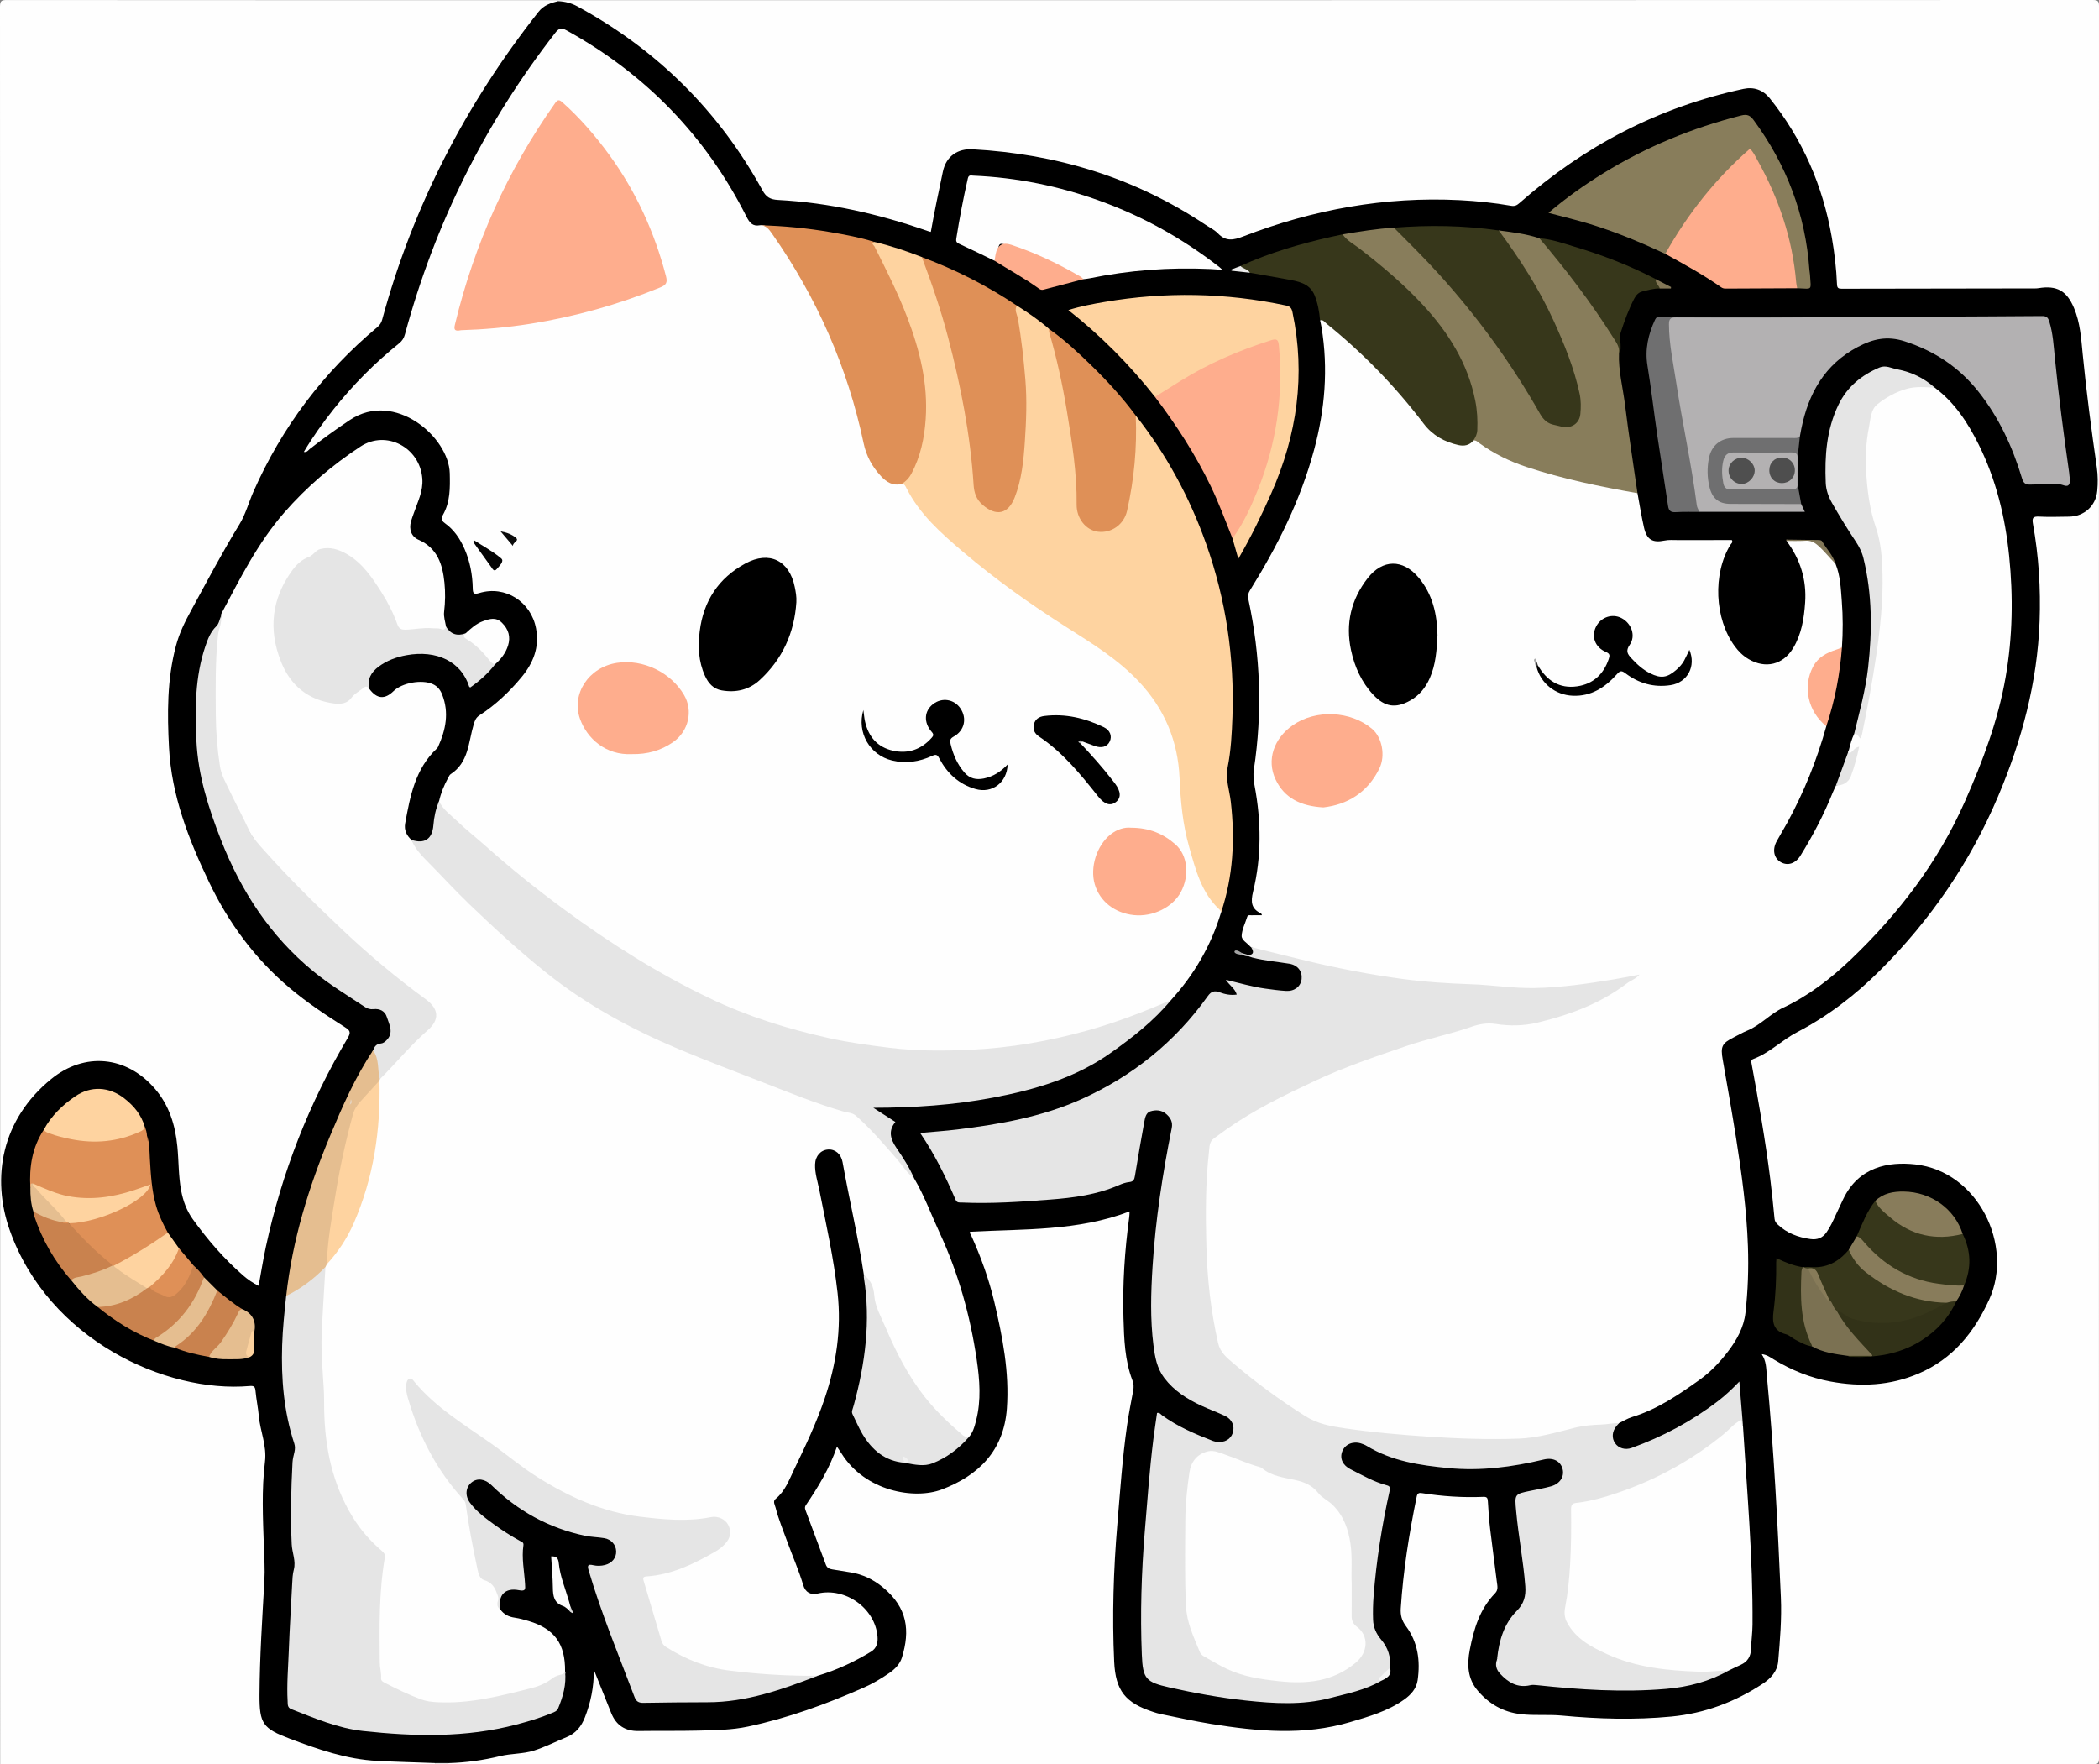 <?xml version="1.0" encoding="UTF-8"?>
<svg id="_图层_2" data-name="图层 2" xmlns="http://www.w3.org/2000/svg" viewBox="0 0 1587 1334">
  <rect x="0" y="0" width="1587" height="1334" fill="#808080" stroke="none"/>
  <defs>
    <style>
      .cls-1 {
        fill: #f6f6f6;
      }

      .cls-2 {
        fill: #030303;
      }

      .cls-3 {
        fill: #f4f4f4;
      }

      .cls-4 {
        fill: #fcfcfc;
      }

      .cls-5 {
        fill: #e3e3e3;
      }

      .cls-6 {
        fill: #ededec;
      }

      .cls-7 {
        fill: #f1f1f1;
      }

      .cls-8 {
        fill: #fefefe;
      }

      .cls-9 {
        fill: #e5e5e5;
      }

      .cls-10 {
        fill: #e4e4e4;
      }

      .cls-11 {
        fill: #e5be90;
      }

      .cls-12 {
        fill: #e5d4c1;
      }

      .cls-13 {
        fill: #fbd19e;
      }

      .cls-14 {
        fill: #fead8d;
      }

      .cls-15 {
        fill: #fed3a0;
      }

      .cls-16 {
        fill: #877b59;
      }

      .cls-17 {
        fill: #b3b1b2;
      }

      .cls-18 {
        fill: #b6b6b6;
      }

      .cls-19 {
        fill: #323218;
      }

      .cls-20 {
        fill: #acacac;
      }

      .cls-21 {
        fill: #dadada;
      }

      .cls-22 {
        fill: #d7d7d7;
      }

      .cls-23 {
        fill: #df9057;
      }

      .cls-24 {
        fill: #c9824e;
      }

      .cls-25 {
        fill: #0b0b0b;
      }

      .cls-26 {
        fill: #37371b;
      }

      .cls-27 {
        fill: #a3a3a3;
      }

      .cls-28 {
        fill: #6f6f70;
      }

      .cls-29 {
        fill: #887c5b;
      }

      .cls-30 {
        fill: #887d5b;
      }

      .cls-31 {
        fill: #827758;
      }

      .cls-32 {
        fill: #827656;
      }

      .cls-33 {
        fill: #3a3a3a;
      }

      .cls-34 {
        fill: #4f4f4f;
      }

      .cls-35 {
        fill: #7b7152;
      }

      .cls-36 {
        fill: #4e4e4e;
      }
    </style>
  </defs>
  <g id="_图层_1-2" data-name="图层 1">
    <g>
      <path class="cls-8" d="M422.07,.12C808.8,.12,1195.52,.13,1582.25,0c4.26,0,4.75,1.11,4.75,4.97-.1,441.36-.1,882.72,0,1324.08,0,3.88-.53,4.95-4.76,4.95-414.38-.13-828.77-.12-1243.15-.12-.32-.56-.23-1.05,.27-1.45,5.81-1.56,11.84-1.43,17.75-2.27,11.23-1.6,22.19-5.25,33.42-6.01,14.03-.94,25.73-7.55,38.13-12.63,5.92-2.42,9.38-7.06,11.83-12.86,4.07-9.64,6.12-19.69,7.11-30.02,.08-.83,.04-1.68,.22-2.49,.27-1.24,.12-3,1.83-3.12,1.31-.09,1.7,1.41,2.14,2.44,2.19,5.23,4.12,10.55,6.04,15.88,1.81,5.02,4.08,9.84,6.32,14.68,3.57,7.7,9.67,11.4,17.86,11.34,17.15-.14,34.29,.8,51.44-.64,8.44-.71,16.95-.47,25.39-1.71,24.1-3.54,46.69-12.17,69.42-20.33,12.57-4.52,24.73-9.85,36.34-16.53,16.94-9.75,24.15-30.7,16.12-48.6-6.62-14.76-18.24-23.88-33.59-28.39-5.28-1.55-10.78-2.16-16.21-3.01-4.17-.65-7.07-2.74-8.53-6.74-4.45-12.21-9.41-24.23-13.7-36.5-1.4-4-.83-7.25,1.46-10.79,7.58-11.76,15.08-23.58,19.89-36.87,1.65-4.57,3.38-4.63,6.46-.54,2.81,3.72,5.5,7.51,8.7,10.94,11.05,11.87,25.15,16.45,40.77,18.99,26.99,4.39,45.22-10.13,61.83-27.63,8.53-8.99,10.14-21.49,11.75-33.46,2.7-20.15-1.33-39.8-4.64-59.49-4-23.79-11.66-46.48-20.83-68.7-2.75-6.65-2.02-7.7,5.35-7.8,27.48-.39,54.88-2.05,82.1-5.98,8.94-1.29,17.55-3.85,26-7.04,6.67-2.52,7.98-1.32,7.17,5.84-2.69,23.66-4.87,47.39-4.17,71.22,.49,16.77,1.08,33.65,6.89,49.75,1.11,3.07,1.01,6.2,.36,9.37-5.08,24.85-7.06,50.07-9.64,75.25-4.14,40.33-5.23,80.71-4.79,121.19,.07,6.21,.88,12.28,1.92,18.35,1.5,8.82,6.48,15.17,13.95,19.76,6.33,3.88,13.28,6.24,20.48,7.76,25.27,5.33,50.69,9.47,76.48,11.77,31.4,2.8,60.91-3.85,89.88-14.7,4.68-1.75,8.95-4.38,13.18-7.09,10.31-6.61,12.74-16.28,11.77-27.71-.9-10.74-3.95-20.57-10.55-29.18-2.84-3.71-3.11-7.99-2.81-12.38,1.85-27.3,5.79-54.3,11.45-81.06,1.43-6.77,2.72-7.49,9.72-6.56,13.06,1.73,26.15,2.72,39.35,2.45,7.41-.15,7.96,.69,8.22,7.85,.55,15.35,3.4,30.43,5.39,45.62,.54,4.13,.79,8.29,1.43,12.41,.62,4-.45,7.64-3.2,10.65-12.72,13.95-16.64,31.38-18.36,49.24-1.45,15.1,7.83,24.75,19.79,32.2,8.84,5.51,18.83,6.84,28.83,6.83,19.67-.02,39.22,1.76,58.81,3.03,11.68,.75,23.28-.81,34.92-1.17,16.41-.5,32.39-3.92,47.73-9.92,9.95-3.89,19.56-8.53,28.51-14.36,8.62-5.61,13.32-13.3,13.54-24.11,.16-7.6,.5-15.28,1.48-22.9,.83-6.46-.14-12.94-.51-19.43-.56-9.79-.59-19.62-1.06-29.43-1.05-22.1-2.52-44.17-3.88-66.25-.99-16.11-1.72-32.24-3.3-48.3-1.17-11.91-1.38-23.94-4.38-35.63-.83-3.24,.4-4.3,3.75-3.29,2.73,.83,5.1,2.45,7.53,3.89,20.4,12.09,42.48,18.19,66.18,18,27.02-.22,51.38-8.88,69.99-28.32,17.56-18.34,30.53-40.38,28.71-67.07-2.72-40.03-32.79-72.53-76.81-68.52-16.19,1.47-28.63,9.26-35.94,24.29-2.18,4.49-4.61,8.87-6.49,13.51-1.95,4.8-4.41,9.34-7.48,13.53-2.66,3.64-6.29,5.6-10.74,5.22-8.37-.72-16.31-2.59-23.39-7.75-4.87-3.55-7.43-7.77-7.75-13.68-.87-15.82-3.48-31.44-5.74-47.1-2.98-20.61-6.7-41.11-10.33-61.62-1.19-6.74-.98-7.47,5.27-10.49,6.49-3.13,12.56-6.87,18.08-11.51,5.29-4.45,11.75-6.94,17.71-10.25,15.39-8.56,29.5-19.12,42.38-30.77,38.39-34.71,69.99-74.8,92.35-121.86,18.34-38.59,32.85-78.31,38.58-120.91,3.17-23.54,3.1-47.12,1.82-70.77-.66-12.17-2.32-24.19-4.11-36.21-.66-4.45,.09-5.37,4.66-5.5,7.16-.21,14.33,0,21.49-.09,14.14-.18,22.23-8.55,22.75-22.7,.36-9.79-1.99-19.19-3.08-28.77-3.27-28.61-7.24-57.15-10.13-85.81-.87-8.61-2.88-17.07-7.66-24.61-4.49-7.09-10.74-10.34-19.02-9.1-5.81,.87-11.62,.8-17.45,.8-42.82,0-85.65,0-128.47,0-1.83,0-3.67-.06-5.5-.03-3.99,.06-5.5-1.94-5.75-5.83-1.26-19.66-4.22-39.07-9.43-58.1-8.12-29.67-22.07-56.37-41.24-80.37-4.82-6.04-11.55-8.09-18.83-6.5-50.5,11.01-96.82,31.45-138.55,62.08-10.07,7.39-20.06,14.91-29.23,23.44-2.48,2.31-5.31,3.19-8.72,2.61-24.57-4.21-49.37-5.05-74.2-4.18-21.84,.76-43.41,4.02-64.76,8.78-23.14,5.16-45.89,11.54-67.77,20.76-3.78,1.59-6.82,1.27-10.16-1.24-47.18-35.48-100.68-55.4-158.7-63.99-10.2-1.51-20.48-2.53-30.84-2.56-11.67-.02-18.4,5.11-21.02,16.53-2.91,12.67-5.47,25.41-7.79,38.2-1.29,7.14-2.63,7.97-9.34,5.62-33.36-11.67-67.7-18.75-102.84-22.07-.5-.05-1.01-.16-1.49-.07-10.44,1.81-15.32-4.1-19.9-12.54-11.31-20.85-25.47-39.82-41-57.76-23.67-27.33-51.54-49.6-82.24-68.48-8.51-5.23-17.08-10.35-27.13-12.16-.51-.41-.6-.9-.28-1.47Z"/>
      <path class="cls-8" d="M422.07,.12c0,.25,0,.5,0,.76-.36,.82-1.03,1.41-1.84,1.57-7.27,1.48-11.64,6.61-15.87,12.12-27.68,36.05-52.14,74.12-71.99,115.03-17.2,35.44-31.35,72.09-41.55,110.19-1.08,4.05-3.02,7.33-6.21,9.97-31.25,25.94-56.45,56.95-76.63,92.06-9.05,15.76-16.56,32.31-23.02,49.31-1.07,2.81-2.11,5.62-3.78,8.14-16.13,24.35-28.43,50.87-42.96,76.14-4.29,7.46-4.34,16.67-6.4,25.05-2.5,10.19-3.41,20.64-3.47,31.2-.12,19.51,.24,38.94,3.9,58.21,2.97,15.63,8.45,30.43,13.71,45.37,10.75,30.52,26.47,58.18,46.75,83.24,15.64,19.32,34.59,35.02,55.43,48.45,4.48,2.89,8.96,5.78,13.38,8.76,5.13,3.47,5.49,4.53,2.31,9.69-17.3,28.09-30.09,58.28-41.69,89.02-10.97,29.08-19.13,58.92-23.73,89.7-1.48,9.93-2.69,10.39-10.95,4.67-10.8-7.49-19.24-17.39-27.76-27.2-4.37-5.03-8.61-10.16-12.68-15.45-9.72-12.62-12.53-27.28-13.29-42.68-.6-12.12-.83-24.31-4.88-35.99-8.17-23.52-23.43-39.3-48.65-43.5-15.13-2.52-28.12,3.29-39.85,12.37-13.02,10.09-23.12,22.61-29.68,37.7-6.68,15.36-9,31.49-7.69,48.3,2.5,31.98,17.96,57.69,38.12,81.31,23.56,27.6,53.4,45.13,87.87,55.45,10.88,3.26,21.84,6.01,33.06,7.75,7.78,1.21,15.6,1.17,23.39,.13,7.36-.98,8.14-.27,9.15,7.04,1.73,12.54,3.31,25.13,6.97,37.29,1.48,4.92,.33,9.65-.29,14.35-.99,7.49-.77,14.96-.82,22.44-.05,9.66-.02,19.33-.01,28.99,0,5.82,.3,11.62,.78,17.44,1.13,13.8-.35,27.62-1.26,41.38-.57,8.63-.8,17.29-1.22,25.9-.73,14.77-2.08,29.58-1.26,44.41,.39,7.15,.67,14.42,6.96,19.58,2.49,2.05,5.23,3.61,8.17,4.75,20.36,7.87,40.72,15.82,62.62,18.44,6.43,.77,12.88,1.84,19.39,1.53,10.34-.49,20.59,1.53,30.93,1.09,1.17-.05,2.33,.17,3.34,.85,.46,.41,.53,.88,.19,1.41H.13v-4.92C.13,887.65,.14,446.33,0,5.02,0,.51,1.27,.03,5.23,.03c138.95,.11,277.89,.09,416.84,.09Z"/>
      <path class="cls-5" d="M329.08,1333.88c0-.29,0-.58-.02-.87,3.34-2.34,6.69-2.34,10.03,0,0,.29-.01,.58-.02,.87h-10Z"/>
      <path d="M339.1,1333c-3.34,0-6.69,0-10.03,0-14.65-.54-29.3-.9-43.94-1.65-23.09-1.18-44.62-8.7-65.99-16.77-20.37-7.69-23.04-11.32-22.93-33.07,.14-28.83,2.07-57.6,3.69-86.37,.49-8.68-.12-17.29-.4-25.95-.7-21.31-1.78-42.74,.83-63.91,1.52-12.33-3.59-23.07-4.65-34.67-.57-6.29-1.9-12.51-2.48-18.8-.28-3.11-.92-4.2-4.4-3.89-63.59,5.56-152.17-35.21-181.39-117.68-14.13-39.89-6.26-83.89,31.38-114.48,25.12-20.42,56.76-17.55,78.23,7.28,10.94,12.66,15.51,27.64,17.08,43.89,1.07,11.1,.8,22.3,2.87,33.32,1.47,7.79,4.17,15.15,8.79,21.56,11.23,15.58,23.72,30.08,38.27,42.7,3.39,2.94,7.08,5.46,11.52,7.69,1.84-10.04,3.37-19.79,5.44-29.43,12.06-56.07,32.68-108.82,61.99-158.12,2.41-4.06,1.69-5.57-1.95-7.87-14.5-9.16-28.74-18.63-41.94-29.72-26.38-22.18-46.31-49.38-61.02-80.09-15.4-32.16-28.39-65.41-30.29-101.71-1.35-25.81-1.52-51.44,5.22-76.89,2.57-9.73,6.75-18.14,11.43-26.71,11.94-21.91,23.56-43.98,36.63-65.28,4.63-7.55,6.94-16.49,10.56-24.68,21.55-48.78,52.85-90.25,93.76-124.43,1.93-1.61,2.97-3.4,3.59-5.68,23.3-85.72,63.2-163,118.18-232.64,3.94-4.99,9.22-6.75,14.94-8.06,5.05,.23,9.82,1.42,14.29,3.85,60.21,32.74,107.05,79,140.05,139.08,2.88,5.24,5.98,7.03,11.78,7.34,38.81,2.06,76.33,10.64,112.94,23.42,.77,.27,1.56,.47,2.61,.79,2.72-15.4,5.92-30.49,9.11-45.59,2.56-12.14,11.68-17.5,22.35-16.92,63.73,3.48,122.84,21.45,176.2,57.06,3.18,2.12,6.81,3.83,9.41,6.53,6.01,6.25,11.71,5.17,19.26,2.25,52.63-20.3,107.13-30.25,163.69-27.37,12.97,.66,25.91,2.01,38.71,4.24,2.71,.47,4.3-.28,6.17-1.92,49.13-43.29,105.37-72.71,169.55-86.46,7.85-1.68,14.76,.76,19.88,7.14,24.78,30.89,40.06,66.03,46.85,104.95,2.06,11.82,3.47,23.72,3.96,35.71,.11,2.67,.96,3.3,3.49,3.29,48.82-.12,97.65-.17,146.47-.23,.83,0,1.67-.07,2.49-.2,13.73-2.2,21.2,1.96,26.68,14.87,4.77,11.24,5.48,23.27,6.65,35.18,2.8,28.67,6.6,57.21,10.69,85.71,.83,5.81,.84,11.67,.31,17.45-1.07,11.55-9.92,19.44-21.47,19.56-7.5,.08-15.01,.36-22.49-.03-4.58-.24-5.48,.93-4.68,5.42,4.38,24.34,5.94,48.92,5.04,73.63-1.68,46.15-13.33,89.78-31.3,132.26-21.16,50-51.16,93.68-89.39,131.84-18.56,18.53-39.24,34.47-62.63,46.65-11.51,5.99-20.78,15.64-33.11,20.27-1.99,.75-1.59,2.2-1.31,3.7,5.34,28.8,10.37,57.66,14.06,86.72,1.28,10.07,2.29,20.18,3.27,30.29,.19,2,1.01,3.14,2.46,4.49,6.98,6.55,15.34,9.65,24.65,10.94,5.17,.71,9.13-.76,12.14-5.01,2.9-4.1,4.96-8.64,7.03-13.19,1.79-3.93,3.67-7.82,5.52-11.73,11.69-24.8,34.44-28.73,54.57-26.51,47.55,5.25,74.56,61.24,55.98,102.04-11.42,25.07-27.58,45.01-53.37,56.07-21.54,9.24-43.9,10.22-66.62,6.06-15.36-2.82-29.66-8.6-43.01-16.74-2.63-1.6-5.16-3.55-9.09-3.97,3.55,5.12,3.39,10.62,3.89,15.9,5.32,55.9,8.23,111.95,10.64,168.03,.7,16.21-.65,32.3-2.02,48.39-.63,7.47-5.63,12.87-11.55,16.78-21.02,13.89-44.04,22.5-69.24,24.91-27.64,2.64-55.23,1.86-82.82-.75-10.28-.97-20.62,.15-30.94-1.06-13.31-1.56-23.92-7.61-32.51-17.63-7.91-9.24-8.26-19.95-6.09-31.16,3.04-15.7,7.53-30.78,19.11-42.63,2.56-2.62,1.69-5.62,1.34-8.48-1.61-13.39-3.51-26.74-5.09-40.13-.82-6.94-1.34-13.92-1.72-20.9-.14-2.51-.71-3.48-3.42-3.37-15.52,.65-30.97-.37-46.31-2.8-2.33-.37-3.52-.08-4.09,2.66-5.73,27.91-10.18,56-12.04,84.46-.33,5.04,.74,9.18,3.9,13.4,9.09,12.15,10.95,26.2,8.87,40.86-.92,6.47-5.11,11.06-10.31,14.75-12.32,8.71-26.51,12.76-40.75,16.97-34.91,10.33-69.91,7.03-104.94,1.4-12.8-2.06-25.47-4.92-38.19-7.47-1.95-.39-3.86-1.02-5.75-1.63-21-6.81-28.49-16.02-29.51-38.02-1.6-34.66-.52-69.28,2.4-103.85,2.11-24.89,3.79-49.82,7.32-74.57,1.27-8.89,3.04-17.71,4.68-26.54,.5-2.68,.4-5.09-.61-7.74-5.82-15.2-6.29-31.28-6.76-47.22-.75-25.51,.93-50.95,4.37-76.25,.18-1.29,.16-2.61,.25-4.22-39.09,14.96-79.96,13.18-120.59,15.37-.56,.94,.44,1.93,.87,2.86,7.35,16.26,13.42,33.11,17.48,50.35,6.2,26.35,11.44,52.95,9.46,80.46-2.3,32.01-21.62,50.75-49.16,61.18-20.67,7.83-58.07,1.5-75.93-27.33-.94-1.52-1.98-2.97-3.38-5.07-5.56,16.48-14.21,30.57-23.5,44.29-1.2,1.77-.48,3.22,.06,4.68,4.97,13.41,10.06,26.77,15.01,40.19,.88,2.38,2.46,3.31,4.79,3.66,4.61,.69,9.19,1.54,13.79,2.25,9.3,1.43,17.39,5.4,24.61,11.35,18.82,15.51,20.52,32.82,14.41,52.93-1.56,5.14-5.26,8.82-9.59,11.82-6.17,4.27-12.64,8.11-19.49,11.12-28.21,12.41-57.07,22.96-87.29,29.37-12.28,2.61-24.83,2.74-37.31,3.05-15.16,.37-30.33,.08-45.49,.31-10.04,.15-16.88-4.25-20.63-13.46-4.24-10.41-8.37-20.86-13.13-32.75-.03,13.38-2.47,24.76-6.78,35.82-2.69,6.88-6.79,12.1-13.73,14.96-8.3,3.42-16.36,7.54-24.88,10.24-8.18,2.59-17.04,2.1-25.47,4.16-12.79,3.12-25.82,4.95-39.02,5.3Z"/>
      <path class="cls-8" d="M1380.83,549.07c-7.12,25.53-16.9,49.98-29.67,73.21-2.56,4.66-5.37,9.18-7.9,13.86-3.43,6.36-2.05,12.79,3.2,15.75,5.16,2.91,11.06,1.13,14.86-5.02,9.46-15.28,17.76-31.18,24.47-47.88,.68-1.69,1.51-3.31,2.27-4.96,8.53-2.64,11.66-9.32,13.27-17.34,.67-3.34,1.81-6.61,2.72-10.13-2.14,1.17-3.3,3.92-5.85,3.4-1.2-.24-.93-1.87-.27-2.95,1.01-4.12,2.08-8.21,3.93-12.05,1.95-1.46,3.24,.06,4.34,.92,2.55-13.34,5.27-26.7,7.63-40.14,4.26-24.28,7.8-48.7,8.29-73.33,.29-14.52-.55-29.16-5.09-43.41-8.69-27.32-10.22-55.13-3.83-83.26,1.57-6.93,5-11.98,11.42-15.4,8.26-4.41,16.3-8.89,26.07-9.17,4.28-.12,8.24,.3,12.13,1.93,15.09,11.25,25.03,26.53,33.23,43.04,13.19,26.54,20.04,54.85,23.02,84.23,3.11,30.66,2.64,61.15-2.66,91.58-5.72,32.87-17.36,63.65-30.8,94.05-20.29,45.88-50.07,84.78-85.93,119.12-15.21,14.56-32.05,27.67-51.39,36.74-9.89,4.64-17.15,13.23-27.3,17.39-3.38,1.38-6.55,3.26-9.82,4.89-9.36,4.64-10.42,7.04-8.63,17.22,3.49,19.82,7,39.64,10.14,59.52,4.26,26.98,7.94,54.02,8.89,81.38,.58,16.86,0,33.69-1.88,50.4-1.22,10.88-6.55,20.52-13.24,29.23-6.12,7.96-12.95,15.27-21.14,21.12-16,11.42-32.17,22.54-51.3,28.37-3.45,1.05-6.61,3.04-9.91,4.6-5.21,3-11,2.18-16.61,2.5-10.54,.61-20.68,3.38-30.88,5.77-14.48,3.39-29.04,5.32-44.01,5.2-41.17-.33-82.14-2.74-122.85-9.19-8.92-1.41-17.03-4.31-24.61-9.09-20.18-12.74-39.4-26.73-57.17-42.71-5.07-4.56-7.85-10.05-9.22-16.68-3.84-18.63-5.95-37.43-7.34-56.4-1.4-19.15-.68-38.28-.69-57.42,0-9.79,1.41-19.57,2.23-29.35,.39-4.6,2.63-7.94,6.36-10.76,18.42-13.95,38.56-24.93,59.31-34.92,18.17-8.74,36.6-16.9,55.6-23.67,21.78-7.76,43.87-14.6,66.2-20.63,2.74-.74,5.44-1.59,8.11-2.54,8.44-2.98,16.91-3.96,25.99-2.89,17.22,2.01,33.77-1.88,49.9-7.77,12.54-4.58,24.59-10.28,36.33-16.54,4.98-2.66,8.72-7.46,14.39-9.84-21.28,4.47-42.53,7.41-63.93,9.02-13.62,1.03-27.29,.51-40.88-1.12-6.61-.79-13.29-1.37-19.9-1.45-34.32-.39-67.94-5.97-101.41-12.86-18.93-3.89-37.64-8.73-56.31-13.72-2.44-.65-4.7-1.63-6.87-2.9-.15-.07-.35-.1-.45-.22-2.3-2.79-6.77-4.97-6.6-8.33,.23-4.8,2.72-9.48,4.18-14.24,.5-1.62,1.78-1.21,2.86-1.23,2.66-.06,5.32-.02,8.3-.02-.31-.63-.39-1.18-.67-1.32-7.42-3.53-7.95-8.62-6.05-16.43,6.49-26.54,6.2-53.43,1.14-80.24-.78-4.13-1.15-8.09-.52-12.27,6.52-43.08,5.04-85.92-4.14-128.49-.57-2.67-.25-4.6,1.18-6.9,20.73-33.25,38.16-68.01,48.43-106.06,8.26-30.59,10.85-61.51,5.66-92.9-.29-1.76-.72-3.49-1.09-5.23,2.2-1.57,3.76,.06,5.25,1.21,7.25,5.57,14.27,11.45,20.85,17.76,19.19,18.41,37.69,37.48,53.66,58.87,6.32,8.46,15.47,12.82,25.56,15.35,4.36,1.09,7.6-1.74,11.3-3,1.96-.09,3.54,.87,5.02,1.94,16.74,12.12,35.97,18.36,55.6,23.67,18.13,4.9,36.47,8.82,54.95,12.1,2.73,.48,5.69,.56,7.8,2.83,1.61,8.65,2.95,17.36,4.91,25.92,2.12,9.27,6.4,11.79,15.6,9.91,3.32-.68,6.64-.34,9.96-.36,13.65-.05,27.3-.02,40.86-.02,1.04,1.81-.48,2.62-1.1,3.62-13.42,21.97-11.99,55.8,3.28,76.63,2.89,3.94,6.29,7.31,10.54,9.79,12.75,7.46,26.05,4.25,33.64-8.34,6.36-10.54,8.24-22.37,9.07-34.4,1.21-17.32-3.7-32.84-14.08-46.68,6.28-.98,12.59-.25,18.88-.37,2.28-.04,4.01,1.48,5.72,2.81,5.2,4.04,9,9.26,12.41,14.8,3.72,9.08,4.04,18.76,4.78,28.33,.89,11.59,.93,23.22,.11,34.83-.86,2.11-2.8,2.61-4.68,3.3-20.64,7.61-26.78,33.58-11.88,50.13,1.75,1.95,4.09,3.46,4.75,6.25Z"/>
      <path class="cls-8" d="M923.2,689.89c-7.5,25-20.31,46.96-37.83,66.24-2.76,2.46-5.96,4.09-9.37,5.53-34.86,14.7-70.96,24.8-108.44,30.16-26.15,3.74-52.46,4.74-78.68,3.18-47.04-2.8-92.51-13.5-136.07-31.58-29.91-12.41-58.01-28.35-85.24-45.82-34.11-21.9-66.18-46.53-96.9-72.91-12.11-10.4-24.32-20.73-35.46-32.21-1.79-1.84-4.27-3.46-3.24-6.72,1.38-6.21,3.8-12.02,6.82-17.59,.55-1.02,1.06-2.28,1.95-2.86,13.66-8.8,13.39-24.11,17.34-37.37,.9-3.03,1.69-5.32,4.48-7.13,12.14-7.83,22.49-17.69,31.7-28.76,8.9-10.71,13.7-22.54,11.03-36.9-3.76-20.18-23.24-32.74-42.87-26.8-4.26,1.29-4.92,.28-4.99-3.61-.21-10.22-2.03-20.13-6.16-29.61-3.4-7.81-8.01-14.63-14.95-19.59-2.63-1.88-2.96-3.57-1.47-6.17,5.64-9.86,5.45-20.6,5.2-31.53-.62-27.31-41.57-62.88-75.45-40.34-10.41,6.93-20.52,14.21-30.35,21.92-1.2,.94-2.05,2.67-4.55,2.27,6.83-11.49,14.42-22.08,22.55-32.3,14.68-18.45,31.21-35.08,49.58-49.85,2.34-1.88,3.6-4.02,4.38-6.9,22.62-83.5,60.41-159.44,113.55-227.74,2.79-3.59,4.64-4.13,8.7-1.88,59.7,33.01,105.15,79.76,135.88,140.68,2.36,4.67,4.71,7.66,10.24,6.61,5.69-.63,8.47,3.05,11.33,7.16,33.88,48.76,56.82,102.2,69.12,160.26,1.96,9.27,7.12,16.71,13.97,23.12,3.72,3.49,8.22,4.06,12.97,4.05,2.84,.48,4.12,2.72,5.25,4.92,8.35,16.2,21.5,28.29,34.73,40.23,21.93,19.79,45.93,36.92,70.32,53.48,13.08,8.89,26.73,16.93,39.86,25.74,15.6,10.46,29.46,22.89,40.5,38.18,11.35,15.72,18.08,33.29,19.65,52.69,1.7,21.04,2.42,42.21,8.73,62.62,3,9.7,5.76,19.47,10.5,28.55,2.49,4.76,5.13,9.31,9.09,13.03,1.54,1.45,3.28,2.97,2.6,5.53Z"/>
      <path class="cls-8" d="M279.32,520.93c5.68,7.6,11.58,8.1,18.27,1.56,6.41-6.27,21.36-8.96,29.56-5.28,3.52,1.58,5.7,4.22,7.14,7.87,5.42,13.74,2.75,26.76-3.07,39.58-.2,.44-.5,.88-.85,1.21-16.41,15.33-20.27,36-24.03,56.67-.9,4.95,1.01,9.13,4.74,12.48,10.73,13.61,22.53,26.31,34.88,38.39,24.98,24.44,50.25,48.61,78.54,69.34,24.15,17.71,50.07,32.33,77.52,44.2,41.13,17.79,83.06,33.54,125.15,48.91,3.29,1.2,6.65,2.37,10.06,2.93,9.75,1.62,16,8.08,22.27,14.89,8.68,9.43,17.33,18.87,25.46,28.79,2.22,2.71,3.82,5.85,6.19,8.43,7.76,13.19,12.97,27.57,19.38,41.39,14.15,30.49,23.04,62.52,27.94,95.67,2.26,15.32,3.48,30.75-.46,46.05-1.19,4.64-2.38,9.33-5.86,12.95-2.45,1.34-4.14-.27-5.78-1.61-18.87-15.46-34.27-33.78-45.69-55.39-7-13.24-13.03-26.92-18.33-40.93-1.64-4.35-3.2-8.71-3.09-13.52,.06-2.75-1.16-5.2-3.19-7.09-1.38-1.28-2.44-2.68-2.91-4.5-4.29-28.63-11.03-56.79-16.11-85.27-1.08-6.05-5.51-9.89-10.94-9.53-5.55,.36-9.65,4.81-9.85,11.27-.21,6.72,1.99,13.12,3.28,19.63,5.11,25.76,10.83,51.4,13.74,77.58,3.03,27.36-1.01,53.75-9.7,79.59-6.21,18.46-14.56,36.02-23.01,53.53-3.9,8.07-6.84,16.62-14.16,22.56-2.29,1.86-.56,4.48-.03,6.54,2.32,9.03,5.89,17.64,9.08,26.39,3.93,10.76,8.58,21.25,11.85,32.26,1.62,5.48,5.57,7.58,10.96,6.35,21.07-4.83,43.57,11.27,45.21,32.68,.32,4.17-.42,8.54-4.89,11.26-12.7,7.74-26.06,13.93-40.3,18.21-12.06,2.09-24.17,1.37-36.29,.6-12.97-.82-25.81-2.68-38.67-4.45-14.71-2.03-27.46-8.83-39.87-16.45-2.54-1.56-4-3.92-4.91-6.7-4.7-14.41-8.73-29.02-12.8-43.62-1.19-4.27-.4-5.34,4.78-5.88,18.37-1.91,34.47-9.74,50.12-18.8,2.18-1.26,4.12-2.81,5.84-4.65,4.15-4.46,5.15-8.87,2.97-13.15-2.1-4.13-6.61-5.97-12.44-5.29-5.61,.66-11.2,1.53-16.87,1.67-44.07,1.08-84.41-10.67-120.21-36.36-22.45-16.11-45.35-31.61-67.15-48.61-6.81-5.31-13.53-10.82-18.8-17.82-.96-1.28-2.11-3.18-3.95-2.39-1.99,.85-1.63,3.14-1.44,4.91,.7,6.5,2.42,12.77,4.78,18.84,8.98,23.13,20.26,44.93,37.3,63.31,1.52,1.64,2.36,3.5,2.72,5.74,2.52,15.44,5.32,30.84,8.41,46.18,1.09,5.4,3.3,9.55,9.08,11.38,3.73,1.19,7.81,10.1,6.49,13.92-.99,2.85-.38,5.1,.89,7.47,2.64,3.78,6.31,5.59,10.85,6.25,3.6,.52,7.15,1.49,10.64,2.55,19.52,5.88,27.7,17.24,27.47,37.98,.97,2.59-1.13,2.94-2.67,3.87-21.23,12.88-45.25,16.33-69.07,20-18.92,2.92-37.58,1.6-54.62-8.62-.57-.34,.15,.07-.44-.23-16.35-8.43-13.47-3.88-14.49-23.46-1.31-25.1-.56-50.29,3.1-75.27,.42-2.87-.05-5.08-2.33-7.12-24.38-21.86-36.44-49.93-40.99-81.76-1.49-10.41-1.9-20.85-2.15-31.36-.33-14.46-1.95-28.93-1.69-43.37,.34-19.28,1-38.59,3.1-57.79,.22-1.14,.7-2.18,1.3-3.16,12.07-14.83,21.54-31.11,27.25-49.43,5.94-19.1,9.15-38.73,11.41-58.58,1.13-9.96,.31-19.91,1.04-29.84,.08-.53,.24-1.04,.46-1.53,10.21-11.83,20.14-23.94,32.2-34.03,2.05-1.71,3.94-3.59,5.7-5.6,5.55-6.35,5.39-11.62-.67-17.45-4.57-4.4-9.9-7.88-14.92-11.73-36.45-27.97-68.46-60.72-100.94-93.02-16.97-16.88-26.64-37.93-36.83-58.89-6.14-12.64-7.23-26.04-8.26-39.72-1.22-16.15-.61-32.28-.8-48.41-.12-10.32,1.18-20.57,2.13-30.83,.33-3.59,3.1-6.58,3.07-10.36,.08-.65-.02-1.4,.27-1.94,14.12-26.57,27.53-53.55,47.56-76.48,16.88-19.32,36.18-35.8,57.56-49.85,19.58-12.87,45.03,.69,46.8,24.24,.72,9.59-3.48,17.39-6.33,25.79-.75,2.2-1.64,4.36-2.25,6.6-1.62,6.03,.18,11.38,5.82,13.88,14.22,6.31,18.09,18.62,19.48,32.35,.74,7.27,.65,14.65-.24,21.94-.48,3.95,.84,7.56,1.45,11.31,.97,2.83-1.01,3.39-2.9,3.12-8.66-1.23-17.24-.13-25.87,.36-6.62,.38-7.31-.39-9.95-6.69-6.86-16.42-15.71-31.57-28.45-44.19-5.72-5.66-12.54-9.22-20.58-10.4-3.1-.46-5.96,.08-8.7,1.48-40.49,20.77-39.86,74.25-16.25,99.39,8.24,8.78,18.76,13.04,30.67,13.75,3.97,.24,7.65-1.19,10.1-4.5,2.37-3.21,5.85-4.84,8.93-7.07,2.92-2.12,4.16-.74,5.11,1.91Z"/>
      <path class="cls-9" d="M945.84,716.07c13.99,3.45,27.97,6.97,41.98,10.35,23.82,5.74,47.85,10.38,72.15,13.68,17.44,2.37,34.92,3.46,52.5,4.07,15.88,.55,31.67,3.14,47.64,2.86,20.1-.36,39.91-3.24,59.68-6.49,6.34-1.04,12.65-2.35,19.75-3.68-2.93,3.48-6.67,4.49-9.56,6.69-20.12,15.28-43.29,23.79-67.51,29.62-10.35,2.49-21.01,2.67-31.64,1.01-6.21-.97-12.28,.04-18.15,2.08-16.32,5.67-33.32,9.1-49.64,14.68-23.18,7.92-46.38,15.76-68.65,26.18-23.06,10.79-45.94,21.82-66.83,36.54-3.25,2.29-6.41,4.72-9.67,7-3.69,2.57-3.42,6.67-3.83,10.32-2.68,23.85-2.6,47.82-1.94,71.73,.67,24.51,3.41,48.86,8.87,72.85,1.59,6.98,6.69,11.09,11.53,15.21,17.19,14.65,35.37,27.97,54.53,40.02,9.23,5.81,19.32,7.6,29.65,9.11,20.81,3.05,41.73,4.87,62.73,6.28,22.93,1.55,45.85,2.33,68.76,1.53,14.39-.5,28.39-4.72,42.36-8.2,6.66-1.66,13.42-2.22,20.16-2.43,4.5-.14,8.87-1.28,13.37-1.08-.65,.74-1.32,1.47-1.95,2.23-3.3,4.08-3.69,9.06-1.01,12.94,2.65,3.84,7.64,5.32,12.48,3.58,23.6-8.53,45.5-20.22,65.43-35.52,5.41-4.15,10.37-8.79,16.05-14.69,.97,11.84,1.85,22.62,2.73,33.39-2.11-1.31-3.79-1.42-5.93,.53-24.59,22.34-52.79,38.66-83.98,49.96-10.66,3.86-21.5,7.13-32.73,8.8-4.23,.63-6.08,2.4-5.92,6.83,.54,14.97-.21,29.93-1.01,44.87-.41,7.64-.89,15.37-2.87,22.74-2.97,11.04,1.65,18.82,9.67,25.27,14.2,11.43,30.69,17.91,48.42,21.29,16.71,3.18,33.58,4.8,50.62,4.32,2.34-.07,4.63-.41,6.94-.7,2.11-.26,4.34-.72,6.09,1.14-14.71,8.36-30.67,12.5-47.41,13.93-32.68,2.79-65.22,.64-97.72-2.83-1.64-.18-3.39-.32-4.97,.05-9.69,2.29-16.79-2.13-22.94-8.81-2.76-3-3.79-6.59-2.21-10.61,1.08,.53,0,1.92,1.03,2.56-.96-1,.1-2.47-.94-3.37,1.43-13.51,5.08-26.17,14.95-36.1,5.23-5.26,6.88-11.02,6.32-18.47-1.42-18.95-5.14-37.58-6.87-56.47-1.21-13.28-1.54-13.22,11.21-15.79,5.05-1.02,10.14-1.92,15.1-3.3,6.76-1.89,10.2-7.26,8.79-12.99-1.47-5.97-7.11-9-14.25-7.28-23.77,5.7-47.75,8.87-72.24,6.48-21.46-2.1-42.63-5.2-61.54-16.72-1.41-.86-2.99-1.49-4.57-1.97-6.15-1.84-12.04,.8-14.07,6.19-1.99,5.3,.45,10.47,6.37,13.43,8.91,4.46,17.56,9.53,27.31,12.08,2.29,.6,2.74,1.63,2.24,3.92-5.84,26.34-10.08,52.92-12.17,79.83-.47,5.99-.59,11.97-.39,17.96,.19,5.71,2.4,10.6,6.09,14.95,5.19,6.12,7.47,13.23,6.76,21.26-1.02,2.41-2.42,4.47-4.63,6.02-1.3,.91-2.5,2.12-2.33,4-11.97,6.95-25.38,9.51-38.55,12.93-21.08,5.48-42.28,4.12-63.53,1.84-19.38-2.08-38.54-5.55-57.54-9.82-18.1-4.07-20.38-6.43-21.12-24.95-1.25-30.98-.29-61.95,2.23-92.86,1.9-23.23,3.61-46.48,6.46-69.62,.83-6.76,1.89-13.49,2.83-20.14,1.99-.42,2.7,.96,3.69,1.68,11.81,8.63,25.12,14.27,38.65,19.5,.92,.36,1.93,.51,2.92,.64,5.72,.75,10.38-1.88,11.97-6.73,1.67-5.1-.51-10.35-5.83-12.87-5.86-2.77-11.99-4.96-17.86-7.7-10.78-5.03-20.62-11.22-28.04-20.95-5.66-7.43-7.11-16.05-8.22-24.76-2.5-19.74-1.94-39.61-.69-59.38,2.22-35.26,7.56-70.14,14.5-104.76,.96-4.79-.97-8.05-4.35-10.88-3.55-2.98-7.89-3.1-11.85-1.83-3.21,1.03-3.96,4.71-4.52,7.83-2.44,13.59-4.87,27.18-7.07,40.81-.46,2.83-1.05,4.49-4.29,4.81-2.59,.26-5.21,1.16-7.63,2.22-16.73,7.35-34.5,9.68-52.48,11.04-22.09,1.67-44.19,3.23-66.37,2.22-1.96-.09-3.76,.45-4.87-2.13-7.47-17.41-15.8-34.39-26.79-50.48,9.77-.9,18.99-1.5,28.14-2.62,31.96-3.92,63.76-9.51,93.22-22.67,38.77-17.31,71.26-43.27,96.07-78.1,2.7-3.79,5.08-4.37,8.93-2.97,4.09,1.49,8.29,2.43,13.01,1.73-1.28-4.62-5.51-6.94-8.24-11.17,10.24,2.42,19.76,5.27,29.59,6.63,5.27,.72,10.56,1.47,15.87,1.78,6.49,.39,11.19-3.38,11.82-8.97,.65-5.73-2.83-10.53-9.26-11.59-9.35-1.53-18.83-2.28-28.03-4.69-.95-.25-1.87-.64-2.8-.97-.33-.2-.44-.39-.33-.58,.11-.19,.22-.29,.33-.29q5.59-.5,1.83-6.05Z"/>
      <path class="cls-15" d="M923.2,689.89c-.26-.61-.35-1.4-.79-1.81-14.07-12.83-18.39-30.47-23.32-47.72-4.86-17.01-6.48-34.48-7.25-52.13-1.21-27.92-11.34-52.19-30.63-72.77-15.94-17-35.49-28.95-54.86-41.26-27.39-17.41-53.83-36.17-78.53-57.22-16.33-13.91-32.5-28.18-42.46-47.87-.7-1.39-1.41-3.12-3.42-3.34,4.34-5.85,8.33-11.81,10.65-18.88,7.83-23.93,7.69-48.04,2.41-72.4-5.05-23.27-14.23-44.99-24.45-66.33-3.45-7.2-7.18-14.27-10.63-21.47-.55-1.15-3.22-3.74,1.12-3.79,12.28,2.85,24.2,6.85,35.93,11.45,2.33,2.09,3.33,4.93,4.37,7.74,13.67,36.95,23.62,74.89,30.11,113.75,2.77,16.58,5.3,33.21,6.04,50.02,.36,8.13,3.97,13.88,10.82,17.81,6.21,3.57,11.66,2.25,15.4-3.84,3.91-6.37,5.51-13.61,6.62-20.82,3.6-23.39,5.23-46.86,3.52-70.58-1.25-17.3-3.17-34.44-6.53-51.44-.4-2.02-1.7-4.67,1.52-5.93,8.48,5.38,16.78,11.01,24.35,17.65,4.41,8.22,5.59,17.41,7.7,26.28,6.26,26.29,10.49,52.94,13.32,79.8,.96,9.1,1.29,18.25,1.36,27.42,.09,11.32,8.73,19.23,19.26,18.29,6.88-.62,14.04-6.68,15.79-14.16,3.11-13.31,5.15-26.8,6.02-40.47,.63-9.81,1.36-19.6,.76-29.43-.06-.95-.07-2.06,1.32-2.26,23.18,29.38,40.76,61.85,53.24,97.08,14.95,42.22,21.42,85.77,19.86,130.5-.45,12.81-1.11,25.67-3.61,38.26-1.8,9.06,1.37,17.44,2.36,26.1,3.27,28.45,1.8,56.42-7.35,83.76Z"/>
      <path class="cls-9" d="M691.14,890.92c-5.53-4.12-9.03-10.08-13.49-15.15-9.75-11.09-19.33-22.31-30.41-32.13-2.81-2.49-6.48-2.36-9.75-3.32-20.61-6.01-40.45-14.1-60.41-21.88-21.35-8.32-42.82-16.35-63.94-25.26-35.99-15.19-70.06-33.58-100.66-58.14-20.23-16.24-39.26-33.76-57.97-51.71-10.45-10.03-20.16-20.73-30.34-30.98-5.06-5.1-10.27-10.38-13.08-17.32,9.92,3.23,15.75-.59,16.59-11.08,.51-6.3,1.76-12.38,4.3-18.17,2.93,6.44,8.76,10.32,13.6,14.98,6.91,6.67,14.54,12.59,21.71,19,18.94,16.91,38.75,32.77,59.18,47.82,34.71,25.58,71.05,48.53,110.03,67.16,28.92,13.82,59.27,23.31,90.48,30.2,15.03,3.32,30.26,5.35,45.55,7.24,20.25,2.5,40.55,2.45,60.75,1.54,30.31-1.37,60.17-6.55,89.47-14.74,21.49-6.01,42.19-14.05,62.63-22.85-12.95,15.64-28.76,27.99-45.21,39.68-26.93,19.14-57.67,28.13-89.55,34.13-29.69,5.6-59.68,7.59-90.31,7.63,5.45,3.51,10.89,7.01,16.67,10.73-5.6,6.68-3.67,13.03,.66,19.41,5.03,7.41,9.96,14.91,13.49,23.2Z"/>
      <path class="cls-17" d="M1361.85,381.1c.84,1.78,1.67,3.56,2.77,5.89h-79.65c-2.59-1.26-3.14-3.65-3.55-6.19-5.85-36.3-12.59-72.46-18.54-108.74-1.48-9.03-2.66-18.11-2.4-27.29,.09-3.07,.62-5.28,4.78-5.26,33.95,.15,67.9,.08,101.85,.09,.67,0,1.33,.07,1.95,.34,29.62-1.11,59.24-.31,88.86-.51,28.65-.19,57.3-.19,85.94-.47,3.3-.03,4.54,.96,5.5,4,2.89,9.16,3.35,18.66,4.3,28.07,2.88,28.65,6.6,57.2,10.68,85.7,.02,.16,.08,.33,.08,.49,.1,2.99,1.23,6.53,.02,8.84-1.5,2.87-4.98,0-7.63,.12-7.15,.31-14.33-.12-21.48,.18-3.77,.16-5.41-.92-6.55-4.72-7.15-23.78-17.45-46.06-33-65.61-14.6-18.35-32.98-30.62-55.58-37.94-13.41-4.35-24.17-1.83-35.58,4.21-25.01,13.24-37.29,35.12-42.68,61.83-.39,1.96-.73,3.93-1.1,5.89-1.57,3.02-4.48,2.47-7.04,2.49-13.64,.09-27.27,.01-40.91,.05-11.99,.03-17.45,4.87-19.67,16.74-1.13,6.05-.58,11.92,.64,17.81,1.7,8.24,6.55,12.35,14.99,12.42,15.3,.12,30.6,0,45.9,.06,2.46,0,5.05-.39,7.12,1.52Z"/>
      <path class="cls-8" d="M1307.13,1262.98c-7.3,.02-14.52,1.21-21.86,.97-24.15-.79-48.06-3.14-70.31-13.33-11.89-5.44-23.62-11.59-30.21-24.03-2.01-3.79-2.13-7.55-1.35-11.57,2.03-10.41,3.04-20.91,3.69-31.51,.87-14.29,.94-28.57,.75-42.85-.06-4.55,3.27-4.22,5.65-4.54,9.92-1.33,19.48-4.04,28.89-7.22,29.71-10.04,56.8-24.81,81.07-44.77,4.21-3.46,7.64-7.88,12.8-10.41,1.42,.98-.08,3.25,1.56,4.22,3.08,50.07,7.57,100.08,7.22,150.32-.04,6.14-.93,12.26-1.12,18.4-.18,5.74-2.6,9.75-7.85,12.1-3.01,1.35-5.97,2.82-8.96,4.24Z"/>
      <path class="cls-9" d="M246.07,957.91c-.97,17.04-2.15,34.06-2.86,51.11-.57,13.94,.82,27.84,1.62,41.75,.29,4.98,.16,9.98,.26,14.97,.57,28.82,6.19,56.31,21.52,81.23,5.97,9.71,13.39,18.19,22.02,25.56,1.74,1.49,2.73,2.77,2.35,4.98-4.55,26.33-4.09,52.9-3.85,79.46,.04,3.96,1.29,7.85,1.01,11.87-.14,2.02,1.47,2.79,2.98,3.57,8.87,4.59,17.85,8.91,27.21,12.42,3.94,1.47,7.96,1.92,12.17,2.15,24.76,1.34,48.36-4.83,71.98-10.83,5.66-1.44,10.9-3.88,15.61-7.53,1.76-1.36,4.18-2.02,6.41-2.58,1.51-.38,2.38-.97,2.7-2.44,1.15,9.89-1.49,19.08-5.22,28.06-.86,2.07-2.84,2.75-4.65,3.5-8.72,3.63-17.69,6.31-26.88,8.72-38.4,10.08-77.18,9.07-116.03,4.86-18.97-2.05-36.55-9.65-54.21-16.54-2.98-1.16-2.61-3.64-2.74-5.81-.75-12.99,.45-25.96,.91-38.93,.6-16.63,1.7-33.25,2.52-49.87,.18-3.65,.31-7.28,1.25-10.84,1.73-6.56-1.3-12.75-1.6-19.19-.97-20.66-.5-41.28,.61-61.9,.14-2.63,.88-5.24,1.46-7.83,.48-2.16,.57-4.28-.13-6.4-7.93-24.18-9.97-49.09-9.16-74.35,.4-12.47,1.72-24.88,3.04-37.28,.56-1.72,1.95-2.52,3.44-3.34,7.99-4.37,15.59-9.27,21.77-16.12,1.14-1.27,2.29-2.96,4.5-2.44Z"/>
      <path class="cls-9" d="M378.24,1216.84c-2.49-1.71-2.57-4.18-1.73-6.65,.72-2.13-.14-3.64-.83-5.57-1.75-4.94-4.24-8.39-9.67-9.97-3.32-.97-4.27-4.82-4.98-8.14-3.48-16.34-6.67-32.72-8.93-49.28-.25-1.86-1.28-2.97-2.39-4.2-19.68-21.68-32.71-47.02-41-74.93-1.08-3.63-2.05-7.39-1.56-11.26,.23-1.82,.68-3.86,2.62-4.47,1.69-.53,2.63,1.26,3.52,2.34,16.23,19.66,37.94,32.5,58.36,46.94,11.64,8.23,22.52,17.5,34.63,25.11,23.88,14.99,49.17,26.48,77.37,29.94,17.9,2.19,35.94,3.94,53.97,.36,5.22-1.04,10.62,1.59,12.83,5.66,2.77,5.11,2.03,9.93-2.25,14.58-2.26,2.47-4.87,4.41-7.81,6.09-16.1,9.22-32.61,17.23-51.54,18.49-2.19,.15-2.96,.81-2.27,3.11,4.58,15.25,9.06,30.53,13.59,45.8,.59,1.98,1.75,3.4,3.58,4.56,14.9,9.45,30.71,15.63,48.53,17.83,21.97,2.71,43.91,4.05,65.99,3.82-26.88,10.38-53.92,20.04-83.32,20.02-16.15-.01-32.31,.2-48.46,.45-3.38,.05-5.4-.86-6.7-4.31-12-31.7-25.07-63.01-34.66-95.6-1.05-3.58-1.04-5.21,3.43-4.15,2.89,.68,5.95,.59,8.92-.18,5.25-1.36,8.55-5.39,8.39-10.35-.16-4.9-3.69-9.02-8.98-9.91-4.91-.83-9.98-.85-14.84-1.88-27.23-5.81-50.66-18.75-70.49-38.23-4.83-4.74-10.76-5.6-15.16-1.91-4.38,3.67-4.95,9.98-1.01,15.31,4.91,6.65,11.54,11.49,18.13,16.3,6.32,4.62,12.94,8.79,19.79,12.58,1.2,.66,2.76,1,2.44,3.18-1.45,9.84,.67,19.57,1.24,29.34,.21,3.68,.62,5.68-4.55,4.66-10.69-2.11-16.13,3.81-14.18,14.52Z"/>
      <path class="cls-30" d="M1238.06,372.91c-28.3-5.03-56.42-10.76-83.78-19.81-12.72-4.21-24.6-9.99-35.49-17.82-1.43-1.03-2.67-2.62-4.8-2.23,5.73-30.54-5.68-56.5-22.29-80.74-16.54-24.16-38.52-43.05-61.43-60.89-4.07-3.17-8.09-6.41-12.21-9.51-1.51-1.14-3.53-2.16-2.92-4.7,12.86-2.16,25.73-4.3,38.77-5.06,5.28,2.98,9.62,7.23,13.69,11.51,17.1,17.97,33.99,36.12,49.15,55.82,17.4,22.61,33.85,45.87,47.55,70.89,4.36,7.96,10.76,10.37,18.61,11.08,6.44,.59,10.22-3.46,10.8-10.36,.92-10.94-2.13-21.19-5.52-31.28-10.12-30.16-24-58.52-41.84-84.9-3.64-5.38-7.49-10.61-11.38-15.82-1.05-1.4-2.54-2.76-1.81-4.88,10.36,1.39,20.75,2.58,30.73,5.93,6.43,3.67,9.96,10.11,14.44,15.54,15.4,18.73,29.47,38.46,42.49,58.93,2.44,3.84,4.77,7.63,3.28,12.47-.56,13.21,2.94,25.97,4.53,38.93,2.74,22.34,6.25,44.59,9.43,66.88Z"/>
      <path class="cls-23" d="M661.04,182.92c-2.94,1.14-.35,2.46,.08,3.32,8.9,17.65,17.8,35.31,24.86,53.8,9.43,24.7,15.74,50.05,13.91,76.74-.99,14.44-3.91,28.55-10.89,41.52-1.71,3.18-4.05,5.6-7.06,7.48-6.73,1.94-11.68-1.26-15.93-5.84-6.56-7.06-11.01-15.15-13.04-24.79-12.16-57.56-35.45-110.3-69.22-158.45-2.33-3.33-4.62-6.4-9.17-6.38,17.97,.46,35.81,2.18,53.51,5.23,11.09,1.91,22.17,3.96,32.94,7.36Z"/>
      <path class="cls-26" d="M1015.14,177.22c3.18,4.65,8.2,7.2,12.49,10.5,17.02,13.13,33.45,26.91,48.08,42.7,19.3,20.83,34.06,44.19,39.71,72.55,1.48,7.4,1.85,14.82,1.53,22.32-.13,2.92-1.36,5.42-2.97,7.77-2.97,3.68-6.97,4.4-11.24,3.46-10.54-2.33-19.65-7.4-26.21-16.03-21.45-28.21-45.89-53.47-73.47-75.7-1.44-1.16-2.57-3.25-5.01-2.61-.53-6.47-1.71-12.89-4.1-18.85-3.76-9.39-12.77-10.66-21.3-12.23-9.2-1.7-18.42-3.27-27.64-4.9-2.14-2.02-6.32-1.17-7.12-5.07,21.98-10.04,45.03-16.75,68.53-22.05,2.9-.65,5.81-1.25,8.71-1.88Z"/>
      <path class="cls-9" d="M167.06,465.94c.91,4.94-1.69,9.35-2.22,14.14-2.17,19.9-1.79,39.82-1.69,59.74,.07,13.25,1.12,26.5,3.17,39.58,1.05,6.7,4.6,12.79,7.51,18.93,4.64,9.77,9.82,19.29,14.36,29.11,2.73,5.89,7.03,10.51,11.19,15.17,18.96,21.25,39.25,41.27,59.94,60.78,19.77,18.63,40.63,36.11,62.63,52.17,9.86,7.2,10.63,15.37,1.36,23.45-13.07,11.4-23.93,24.85-36.17,37-1.8-1.03-2.3-2.82-2.29-4.63,.04-5.34-.84-10.45-3.1-15.31-.28-.6-.12-1.29,.27-1.87,1.04-2.78,2.49-4.98,5.9-5.24,1.67-.12,3.08-1.22,4.28-2.41,5.82-5.79,2.05-11.94,.24-17.72-1.38-4.4-5.35-6.37-9.96-5.85-2.71,.3-4.78-.41-6.95-1.86-13.02-8.68-26.45-16.72-38.6-26.69-32.51-26.67-54.61-60.51-69.84-99.36-9.52-24.3-17.37-48.88-18.59-75.2-1.11-24.06-1.07-47.96,6.75-71.16,1.87-5.54,3.93-10.99,8.27-15.18,2.17-2.1,2.38-5.05,3.52-7.59Z"/>
      <path class="cls-9" d="M279.32,520.93c-1.22-1.53-2.22-2.7-4.43-.9-3.16,2.58-6.81,4.33-9.43,7.86-2.98,4.03-7.97,4.61-12.75,4-19.61-2.51-33.03-13.5-40.2-31.47-9.73-24.4-7.21-47.74,8.5-69.24,3.3-4.51,7.28-8.18,12.61-10.15,3.35-1.24,4.87-4.96,8.49-5.91,7.46-1.95,14.17,.32,20.37,3.93,11.56,6.72,18.82,17.56,25.8,28.5,4.92,7.72,9.05,15.92,12.17,24.52,1.25,3.44,3.12,4.09,6.31,4.02,6.63-.14,13.18-1.73,19.85-1.1,2.3,.22,4.63-.22,6.91,.67,1.78,.7,3.31,.4,3.68-1.89,3.54,5.77,8.51,7.39,14.82,5.07,.58,1.51,.9,3.06,2.5,4.07,7.96,5.03,13.83,12.24,19.88,19.26-5.29,6.95-11.75,12.64-18.87,17.61-.32-.26-.73-.41-.81-.67-5.85-18.8-24.53-27.95-47.48-23.72-7.62,1.41-14.76,3.99-21.02,8.69-5.65,4.25-8.75,9.52-6.92,16.83Z"/>
      <path class="cls-15" d="M873.27,300.07c-19.13-24.25-40.71-46.08-65.52-65.63,9.45-2.97,18.53-4.63,27.59-6.17,45.79-7.79,91.43-6.98,136.91,2.69,3.14,.67,4.28,1.9,4.94,5.01,10.02,47.43,3.48,92.84-15.94,136.85-7.38,16.72-15.36,33.1-24.99,49.7-1.62-5.67-3-10.54-4.39-15.4,.45-3.44,2.64-6.09,4.26-8.95,16.21-28.49,25.8-59.09,29.37-91.63,1.6-14.61,1.49-29.22,.09-43.83-.4-4.24-1.28-4.97-5.47-3.67-18.99,5.87-37.25,13.48-54.69,23.02-9.07,4.96-17.77,10.5-26.38,16.2-1.68,1.11-3.26,3.11-5.78,1.81Z"/>
      <path class="cls-30" d="M1259.06,191.93c-21.39-10.03-43.2-18.98-66.05-25.17-7.19-1.95-14.41-3.78-22.24-5.83,13.3-11.33,26.98-21,41.27-29.82,32.51-20.07,67.41-34.43,104.44-43.8,4.47-1.13,6.75-.1,9.38,3.46,24.9,33.79,39.26,71.45,42.2,113.39,.08,1.16,.36,2.3,.43,3.46,.74,12.57,2.21,10.66-9.66,10.31-1.58-1.24-1.93-2.99-2.1-4.87-2.54-27.81-10.15-54.16-22.72-79.09-2.69-5.34-5.42-10.66-8.35-15.89-1.86-3.33-3.43-3.23-6.03-.96-5.9,5.15-11.42,10.7-16.7,16.44-15.12,16.45-28.45,34.26-39.67,53.62-1.07,1.84-1.93,3.93-4.19,4.75Z"/>
      <path class="cls-8" d="M751.94,197.13c-8.96-4.31-17.87-8.71-26.9-12.86-1.99-.91-2.3-2.05-2.01-3.88,2.42-15.27,5.29-30.44,8.73-45.52,.65-2.86,2.35-2.15,4.08-2.07,32.96,1.41,64.88,7.89,95.92,19.12,32.79,11.86,62.76,28.67,90.23,50.05,.51,.4,.97,.85,2.35,2.08-3.8-.27-6.62-.53-9.45-.66-30.73-1.4-61.18,.87-91.32,7.09-1.45,.3-2.94,.4-4.42,.6-3.69-.73-6.59-3.08-9.8-4.79-15.58-8.33-31.56-15.76-48.47-21.05-5.14-1.61-5.45-1.4-6.44,3.99-.5,2.73-.32,5.7-2.51,7.91Z"/>
      <path class="cls-23" d="M768.83,231.07c-2.1,3.33,.12,6.48,.68,9.56,2.79,15.37,4.43,30.83,5.73,46.39,1.3,15.67,.67,31.26-.38,46.83-.97,14.38-2.36,28.8-7.75,42.43-4.94,12.49-13.9,14.28-24.09,5.52-4.93-4.24-6.51-9.26-6.9-15.17-2.45-37.9-9.7-74.99-19.33-111.63-5.41-20.58-12.3-40.71-19.82-60.62,25.38,9.44,49.38,21.58,71.87,36.7Z"/>
      <path class="cls-26" d="M1133.16,174.24c15.89,21.44,30.32,43.77,41.43,68.1,8.16,17.87,15.57,36.02,19.71,55.33,1.1,5.13,1.05,10.29,.56,15.41-.63,6.63-6.08,10.66-12.67,9.75-2.29-.31-4.52-1.08-6.8-1.5-5.09-.93-8.35-3.77-10.94-8.35-21.51-37.91-46.97-72.97-76.18-105.34-11.04-12.24-22.75-23.8-34.36-35.48,26.49-2.12,52.91-1.73,79.25,2.08Z"/>
      <path class="cls-14" d="M873.27,300.07c6.46-4.04,12.91-8.09,19.37-12.11,21.29-13.26,44.16-23.04,68.01-30.6,4.92-1.56,5.87-.66,6.34,4.53,3.39,37.52-1.99,73.77-16.06,108.67-5.15,12.78-10.86,25.34-19.07,36.56-5.33-13.22-10.2-26.62-16.42-39.48-11.63-24.05-26.05-46.33-42.18-67.56Z"/>
      <path class="cls-14" d="M1259.06,191.93c16.85-29.95,37.77-56.62,63.97-79.44,2.68,2.35,3.96,5.44,5.52,8.22,16.2,28.9,26.72,59.63,29.5,92.81,.12,1.48,.51,2.94,.77,4.41-18.1,.08-36.19,.17-54.29,.25-1.2,0-2.25-.32-3.25-1.02-13.46-9.44-27.85-17.33-42.22-25.24Z"/>
      <path class="cls-23" d="M858.7,314.19c1.07,24.29-1.25,48.29-6.55,71.99-2.34,10.46-11.94,17.15-22.12,15.82-9.1-1.19-16.16-10.13-16.03-20.52,.3-24-3.57-47.58-7.44-71.13-3.29-19.96-7.62-39.72-13.29-59.16-.22-.77-.06-1.65-.08-2.47,11.4,8.06,21.63,17.49,31.58,27.22,12.22,11.94,23.8,24.46,33.94,38.26Z"/>
      <path class="cls-9" d="M1462.83,293.11c-7.06-.39-14.15-1.1-21.11,.85-8.28,2.31-15.8,6.5-22.34,11.76-5.08,4.09-5.12,11.33-6.33,17.43-2.31,11.6-2.79,23.43-2.01,35.19,.9,13.54,2.68,27.02,7.1,39.96,3.24,9.51,4.51,19.24,4.96,29.27,.4,8.95,.36,17.82-.13,26.75-.74,13.73-2.36,27.36-4.34,40.94-2.91,19.95-6.68,39.77-10.72,59.53-.23,1.11-.61,2.19-1.04,3.71-1.87-1.29-2.32-4.22-5.02-3.52,4.03-16.63,8.65-33.13,10.58-50.2,3.14-27.79,3.17-55.44-3.55-82.81-1.12-4.58-3.2-8.67-5.82-12.59-6.28-9.4-12.2-19.04-17.8-28.87-2.77-4.87-4.64-9.88-4.87-15.51-.83-20.31,.59-40.23,9.61-58.93,6.56-13.59,17.38-22.43,31.03-28.21,4.76-2.02,9.17,.61,13.52,1.41,10.55,1.96,20.15,6.57,28.27,13.85Z"/>
      <path class="cls-9" d="M653.16,963.94c5.16,3.87,7.33,8.74,7.85,15.46,.67,8.76,5.34,16.67,8.76,24.73,7.79,18.37,16.87,36.05,29.27,51.85,8.55,10.89,18.56,20.32,29.04,29.27,1.07,.91,2.7,1.16,4.06,1.72-7.51,8.55-16.54,15.24-27.01,19.4-6.5,2.58-13.65,1.01-20.47-.27,.32-.7,.87-1.91,.14-2.02-1-.15,0,1.42-.76,1.9-14.83-1.16-24.76-9.63-32-21.8-2.79-4.7-4.87-9.83-7.35-14.72-.58-1.14-.7-2.16-.3-3.33,.43-1.26,.81-2.53,1.16-3.81,8.64-31.65,12.85-63.65,7.61-96.4-.1-.64,0-1.32,0-1.98Z"/>
      <path class="cls-23" d="M22.96,898.02c-.96-15.64,1.37-30.51,10.17-43.88,8.71,2.61,17.3,5.57,26.41,6.69,17.59,2.17,34.35,.14,49.86-9,1.06,2.22,1.58,4.58,1.75,7.03,.64,5.58,2,11.12,1.4,16.77-.46,4.38,.89,8.54,1.12,12.83,.22,4-1.03,6.24-5.11,7.07-2.73,.55-5.51,1.5-6.72,4.53-1.29,1.68-3.16,2.38-5.09,2.91-24.28,6.7-47.92,6.23-70.44-6.37-1.68-.87-2.29,.84-3.36,1.43Z"/>
      <path class="cls-11" d="M282.04,794.19c4.89,6.52,3.26,14.58,5.12,21.81-.09,.33-.17,.66-.26,.99-1.73,4.48-5.08,7.72-8.37,11.02-5.59,5.58-9.6,11.78-11.66,19.77-8.05,31.1-13.41,62.65-17.43,94.48-.58,4.57-.44,9.29-2.37,13.63-.33,.68-.66,1.35-.99,2.03-8.66,8.99-18.52,16.34-29.7,21.9,4.68-42.15,16.95-82.22,33.26-121.18,9.31-22.24,18.93-44.31,32.42-64.44Z"/>
      <path class="cls-28" d="M1369.05,239.94c-9.49,.06-18.97,.15-28.46,.16-24.49,.02-48.98,.11-73.47-.09-4.24-.04-5.29,1.27-5.27,5.34,.07,14.71,3.22,28.99,5.41,43.42,4.72,31.15,11.61,61.94,15.63,93.2,.25,1.91,1.28,3.4,2.07,5.03-5.99,.05-12-.13-17.98,.22-3.7,.22-5.26-.92-5.81-4.69-2.58-17.77-5.52-35.48-8.12-53.24-2.58-17.6-4.57-35.29-7.45-52.84-2.04-12.4,.63-23.68,5.72-34.73,.81-1.76,2.07-2.4,3.94-2.4,37.48,.03,74.95,.04,112.43,.07,.45,0,.9,.36,1.35,.56Z"/>
      <path class="cls-26" d="M1483.92,932.95c6.33,12.84,6.79,25.83,1.04,38.99-2.48,2.02-5.41,1.35-8.17,1.21-22.72-1.13-42.83-8.76-59.89-24.06-4.86-4.35-8.71-9.56-13.07-14.34,4.1-9.25,7.65-18.78,14.03-26.84,3.25,2.12,5.58,5.21,8.26,7.91,14.7,14.89,32.45,20.13,52.92,17.05,1.63-.25,3.27-.78,4.89,.07Z"/>
      <path class="cls-26" d="M1224.09,267.11c.66-4.71-2.04-8.17-4.33-11.81-16.71-26.47-35.6-51.31-55.87-75.13,9.16,.62,17.77,3.72,26.42,6.31,21.26,6.35,41.93,14.3,61.63,24.61,.74,2.45,4.09,3.79,2.98,7.02-4.52-.11-8.82,1.22-13.14,2.25-2.85,.68-4.83,2.77-6.18,5.4-4.25,8.27-7.47,16.96-10.27,25.8-.91,2.87-.09,5.9-.07,8.86,.02,2.16,.42,4.69-1.16,6.7Z"/>
      <path class="cls-26" d="M1363.86,958.07c1.49-.05,3-.26,4.47-.11,12.32,1.22,21.82-3.84,29.48-13.08,1,.35,1.66,1.12,2.18,1.97,11.64,19.04,30.21,27.75,50.5,33.86,6.07,1.83,12.35,2.58,18.66,3.06,1.16,.09,2.34,.26,2.99,1.46-1.74,3.25-5.37,3.68-8.15,5.29-16.09,9.31-33.55,12.34-51.9,10.63-8.46-.79-16.06-4.03-22.98-8.91-3.81-1.85-4.48-6.09-6.88-9.02-3.2-5.78-5.76-11.87-8.22-17.97-1.45-3.58-3.41-5.47-7.31-5.09-1.24-.29-2.69-.3-2.83-2.08Z"/>
      <path class="cls-23" d="M101.12,899.93c-.11-4.62,3.78-5.52,6.7-5.73,5.36-.39,5.82-3.46,5.25-7.39-1.36-9.28-1.02-18.66-1.91-27.96,2.04,5.56,1.79,11.37,2.14,17.16,.72,11.92,1.35,23.86,4.64,35.47,2.06,7.25,5.32,13.93,8.93,20.48-4.33,5.42-10.46,8.52-16.06,12.26-7.7,5.16-15.86,9.53-24.39,13.18-.48,.09-.97,.07-1.45-.03-5.19-3.06-9.59-7.12-13.87-11.29-5.6-5.46-11.12-10.99-16.56-16.6-1.26-1.3-3.39-2.47-2.01-4.94,6.42-2.5,13.42-1.64,19.97-3.69,13.68-4.27,25.9-11.01,36.71-20.37,1.13-.98,2.12-2.11,3.1-3.23,.33-.37,.54-.83,.54-.82-3.63,1.91-6.94,4.83-11.74,3.5Z"/>
      <path class="cls-15" d="M109.4,851.82c-.28,2.38-2.17,3.16-3.99,3.99-16.55,7.5-33.76,9.02-51.48,5.54-5.53-1.09-11.01-2.37-16.29-4.38-1.7-.65-3.53-1.06-4.51-2.83,5.64-10.51,14.03-18.57,23.69-25.2,11.87-8.14,25.7-7.4,37.09,1.46,7.22,5.62,12.96,12.39,15.49,21.43Z"/>
      <path class="cls-24" d="M117.01,1013.87c-15.85-6.11-30.04-14.98-43.15-25.7,.66-1.19,1.85-1.35,3-1.43,12.57-.82,23.18-6.54,33.41-13.26,.86-.57,1.77-1.01,2.84-.84,3.64,2.3,7.42,4.33,11.43,5.95,3.11,1.26,5.71,.71,8.21-1.56,4.77-4.33,8.19-9.49,10.39-15.53,.66-1.8,.86-3.98,3.1-4.8,2.96,2.69,5.67,5.6,7.95,8.9-.03,5.88-3.02,10.77-5.63,15.67-6.55,12.27-15.91,22.02-27.6,29.55-1.4,.9-2.7,1.93-3.95,3.03Z"/>
      <path class="cls-28" d="M1361.85,381.1c-17.83-.04-35.66-.09-53.48-.13-8.82-.02-13.76-4.01-15.87-12.7-1.76-7.22-1.89-14.45-.46-21.74,1.88-9.64,8.76-15.38,18.59-15.38,14.83,0,29.66,.01,44.49,0,1.97,0,4.04,.38,5.72-1.13-.58,5.4-1.17,10.79-1.75,16.19-2.21-1.99-4.77-2.71-7.76-2.68-12.66,.09-25.32-.02-37.98,.07-6.76,.05-8.37,1.54-9.49,8.29-.22,1.32-.35,2.64-.37,3.98-.24,11.04,1.35,12.68,12.34,12.68,11.66,0,23.32-.06,34.98,.04,3.13,.03,5.92-.5,8.27-2.67,.93,5.06,1.86,10.13,2.78,15.19Z"/>
      <path class="cls-35" d="M1383.09,982.76c2.77,2.14,2.78,6.16,5.61,8.26,5.12,4.37,7.92,10.58,12.31,15.54,4.28,4.84,8.46,9.77,13.08,14.31,1.04,1.02,2.44,2.28,1.79,3.8-.61,1.43-2.39,.74-3.63,.71-5.12-.1-10.26,.43-15.37-.29-9.27-1.31-18.59-2.42-26.95-7.17-2.12-1.58-2.86-3.96-3.85-6.26-6.83-15.82-5.8-32.51-5.53-49.12,.03-1.86,.39-3.68,2.47-4.48,.27-.01,.55,0,.82,0,.85,.95,2.04,.78,3.12,.98,2.19,.99,2.82,3.17,3.82,5.06,3.49,6.61,7.52,12.87,12.29,18.64Z"/>
      <path class="cls-19" d="M1396.89,1025.1h19.16c-10.39-11.26-20.57-21.36-27.35-34.08,4.45,.97,7.44,4.72,11.8,6,18.34,5.38,36.25,4.08,53.73-3.29,6.05-2.55,11.8-5.82,17.68-8.76,2.07-2.41,4.39-2.99,7.05-.93-5.73,12.59-14.72,22.17-26.38,29.57-16.58,10.52-34.85,12.97-53.91,12.24-.6-.02-1.19-.49-1.79-.75Z"/>
      <path class="cls-29" d="M1483.92,932.95c-20.46,5.25-38.87,1.15-54.88-12.57-4.21-3.6-8.84-7.07-11.18-12.46,6.07-5.77,13.61-7.15,21.57-7.02,20.75,.33,38.45,13.12,44.49,32.05Z"/>
      <path class="cls-24" d="M52.17,924.9c9.77,10.73,19.79,21.2,31.22,30.2,.63,.5,1.13,1.16,1.69,1.74-.36,1.69-1.74,2.35-3.11,2.94-9.02,3.86-18.38,6.62-28.06,8.27-12.78-14.47-22.14-30.91-28.23-49.22-.31-.92-.31-1.93-.46-2.91,1.4-.58,2.65,0,3.8,.64,5.6,3.09,11.72,4.69,17.8,6.43,1.54,.7,3.3,.62,4.82,1.39,.17,.17,.34,.34,.51,.51Z"/>
      <path class="cls-29" d="M1478.97,984.04c-2.44-.35-4.74,.3-7.05,.93-23.24-.3-43.35-9.03-61.33-23.13-5.67-4.44-9.96-10.21-12.78-16.95,2.01-3.38,4.02-6.75,6.02-10.13,2.66,.59,4.13,2.77,5.72,4.6,14.91,17.24,33.31,28.2,56.07,31.23,6.4,.85,12.84,1.6,19.34,1.35-1.36,4.35-3.38,8.37-5.99,12.09Z"/>
      <path class="cls-19" d="M1363.03,958.07c-.34,1.09-.94,2.18-.99,3.29-.87,19.01-.96,37.92,7.76,55.6,.14,.28,.09,.65,.14,.98-4.54-.58-8.39-2.96-12.36-4.93-2.52-1.25-4.67-3.55-7.29-4.22-9.6-2.46-10.45-9.06-9.37-17.29,1.62-12.33,2.15-24.76,2.01-37.21,0-.81,.11-1.61,.22-3.02,6.57,3.13,12.98,5.78,19.89,6.81Z"/>
      <path class="cls-14" d="M751.94,197.13c.27-1.63,.5-3.27,.81-4.89q1.96-10.42,11.84-7.15c18.35,6.08,35.68,14.35,52.35,24.07,.83,.48,1.48,1.27,2.22,1.92-10.09,2.64-20.18,5.3-30.27,7.93-1.19,.31-2.25,.03-3.28-.71-10.74-7.82-22.45-14.11-33.67-21.16Z"/>
      <path class="cls-24" d="M164.29,975.7c6.1,4.94,12.11,10,18.83,14.11-3.9,7.32-7.54,14.78-12.23,21.64-3.67,5.37-7.76,10.35-12.85,14.46-8.85-1.59-17.62-3.5-25.96-6.99-.48-1.65,.73-2.45,1.77-3.19,12.36-8.77,20.78-20.57,26.74-34.34,.89-2.06,1.53-4.42,3.71-5.7Z"/>
      <path class="cls-11" d="M53.92,968.05c1.98-2.5,5.09-2.28,7.73-2.95,8.07-2.05,15.98-4.51,23.44-8.26,.34,.03,.67,.05,1.01,.08,4.75,1.34,7.98,5.1,12.02,7.59,3.36,2.07,6.76,4.08,10.1,6.17,1.26,.79,3.34,1.02,2.93,3.33-11.02,8.42-23.16,13.9-37.28,14.15-7.77-5.59-14-12.71-19.95-20.12Z"/>
      <path class="cls-15" d="M111.15,974.02c-7.57-4.87-15.47-9.22-22.58-14.8-.9-.71-1.99-1.16-2.47-2.3,14.21-7.3,27.72-15.76,40.77-24.97,2.81,3.93,5.62,7.87,8.43,11.81,.64,1.3,.35,2.55-.18,3.81-4.25,10.17-11.57,17.92-19.73,25-.63,.55-1.43,.81-2.29,.48-.65,.32-1.3,.64-1.95,.96Z"/>
      <path class="cls-17" d="M1359.07,365.92c.13,3.11-1.2,4.18-4.44,4.15-15.29-.17-30.58-.17-45.87-.01-3.53,.04-5.16-1.35-5.79-4.65-1.06-5.6-1.39-11.14-.1-16.77,.99-4.3,3.14-6.6,7.86-6.55,14.62,.14,29.25,.16,43.88-.01,3.24-.04,4.56,1.07,4.48,4.15,0,6.57-.01,13.13-.02,19.7Z"/>
      <path class="cls-14" d="M1380.83,549.07c-13.92-11.06-18.04-30.02-9.94-45.17,3.75-7.01,10.14-10.31,17.21-12.64,1.58-.52,3.11-1.06,4.55-1.87-1.5,20.38-5.32,40.3-11.82,59.68Z"/>
      <path class="cls-11" d="M164.29,975.7c-6.59,16.88-15.61,31.96-31.33,42.05-.39,.25-.59,.78-.89,1.18-5.29-.87-10.16-3.02-15.06-5.06-.54-1.09-.23-1.72,.85-2.37,17.84-10.74,29.59-26.34,36.33-45.88,3.37,3.36,6.73,6.72,10.1,10.08Z"/>
      <path class="cls-8" d="M374.41,502.19c-1.82-.12-2.94-1.23-4.02-2.58-4.96-6.21-10.33-11.99-17.23-16.15-1.86-1.12-3.82-2.32-1.13-4.61,4.02-3.69,8.01-7.4,13.32-9.26,4.95-1.73,9.64-3.25,14.22,1.31,5,4.96,6.58,10.66,4.55,17.17-1.75,5.61-5.28,10.23-9.71,14.11Z"/>
      <path class="cls-11" d="M158.04,1025.91c1.72-4.7,6.2-7.16,8.97-11.08,4.9-6.93,9.28-14.12,12.87-21.78,.74-1.59,1.24-3.08,3.25-3.24,.46,.18,.94,.32,1.38,.54q10.01,5.07,7.78,16.84c-2.49,6-6.09,11.8-3.23,18.72-5.43,2.31-11.22,1.66-16.86,1.77-4.75,.1-9.55-.3-14.16-1.78Z"/>
      <path class="cls-23" d="M113.09,973.06c9.6-8.1,18.03-17.09,22.2-29.3,3.65,4.32,7.3,8.64,10.95,12.95-2.73,7.82-5.85,15.34-12.33,21.04-3.04,2.68-6.01,4.12-9.75,2.03-3.77-2.1-8.49-2.66-11.06-6.74Z"/>
      <path class="cls-11" d="M47.15,924.04c-7.88-1.16-15.06-4.21-21.92-8.12-1.89-5.82-2.33-11.83-2.27-17.91,.94-.9-1.16-3.94,2.21-3.12,7.56,7.02,13.84,15.26,21.3,22.39,1.86,1.78,4.52,3.61,3.46,7.02-.95,.13-1.9,.3-2.77-.27Z"/>
      <path class="cls-4" d="M429.82,1217.04c-1.35-.95-2.58-2.27-4.08-2.77-6.8-2.26-7.65-7.49-7.73-13.65-.11-7.93-.84-15.84-1.3-23.87,4.03-.22,5.39,1.21,5.79,5.25,.98,9.94,4.99,19.19,7.71,28.74,.36,1.27,.7,2.54,1.04,3.82,.32,1.28,.66,2.58-1.43,2.48Z"/>
      <path class="cls-10" d="M1397.93,567.02c.67,.48-1.04,3.79,1.84,1.59,1.8-1.38,2.99-3.61,5.88-4-1.58,7.63-3.51,14.97-6.17,22.06-1.88,4.99-6.13,7.19-11.41,7.37,3.29-9,6.58-18.01,9.86-27.01Z"/>
      <path class="cls-31" d="M1387.76,426.23c-4.52-4.54-8.48-9.62-13.32-13.88-2.76-2.43-5.57-3.75-9.33-3.52-4.77,.29-9.57,.13-14.36,.16-.85-1.62,.71-1.01,1.09-1.01,7.59,.06,15.18,.19,22.77,.3,1.19,.02,2.53,.04,3.14,1.11,3.24,5.67,8.1,10.38,10.01,16.84Z"/>
      <path class="cls-13" d="M189.05,1025.92c-2.69-.26-3.36-2.12-2.85-4.27,1.12-4.66,2.53-9.24,3.81-13.86,.42-1.52,1.07-2.08,2.27-.6-.03,4.24-.21,8.48-.05,12.71,.1,2.75-.76,4.73-3.18,6.02Z"/>
      <path class="cls-32" d="M1254.92,218.11c-.65-2.48-3.57-4-2.98-7.02,3.83,1.97,7.65,3.94,11.48,5.91-.03,.37-.06,.74-.09,1.1h-8.42Z"/>
      <path class="cls-6" d="M937.9,201.14c2.03,2.18,5.57,2.22,7.12,5.07-4.63-.51-9.27-1.02-13.9-1.53-.05-.31-.1-.61-.16-.92,2.31-.87,4.62-1.75,6.93-2.62Z"/>
      <path class="cls-1" d="M1044.03,1270.91c-3.48-1.56-.41-2.91,.37-3.79,2-2.24,4.36-4.17,6.58-6.23,1.52,6-2.61,8.08-6.95,10.02Z"/>
      <path class="cls-7" d="M684.03,1105.98c-.38-1.53-2.04-2.66-1.38-4.8,2.36,.52,3.85,2.11,4.45,4.07,.28,.92-1.63,.42-2.45,.84,0,0-.35,.13-.35,.13l-.27-.25Z"/>
      <path class="cls-27" d="M939.02,721.93c-.16,.02-.35,.1-.49,.05-1.79-.58-3.93-.32-5.21-2.06-.14-.18,.27-1.14,.54-1.2,2.09-.43,3.57,.99,5.21,1.9,.48,.45,.47,.89-.05,1.31Z"/>
      <path class="cls-21" d="M429.82,1217.04c1.08-.48,1.17-1.53,1.43-2.48,.68,1.57,1.36,3.13,2.31,5.29-2.17-.63-3.02-1.64-3.73-2.81Z"/>
      <path class="cls-3" d="M1131.97,1253.89c1.41,1.55,1.35,3.35,1.18,5.67-1.86-1.66-.66-3.45-1.27-4.85-.21-.3-.18-.57,.09-.82Z"/>
      <path class="cls-22" d="M939.02,721.93c.02-.44,.03-.87,.05-1.31l4.94,1.49c0,.29,0,.58,0,.87-1.79,.28-3.35-.57-4.98-1.05Z"/>
      <path d="M1086.84,480.12c-.53,11.52-1.31,22.44-5.86,32.69-3.19,7.2-7.94,13.04-14.87,16.9-10.89,6.07-19.14,4.81-27.71-4.3-9.01-9.59-14.21-21.17-16.93-33.87-4.3-20.05,.05-38.33,12.6-54.41,11.26-14.44,26.58-14.56,38.42-.54,10.73,12.7,14.05,27.92,14.35,43.54Z"/>
      <path class="cls-14" d="M1000.55,610.47c-17.16-.97-29.48-7.05-36.14-21.17-6.93-14.68-1.32-30.97,13.01-40.97,17.43-12.16,43.81-10.94,60.01,2.77,7.38,6.25,10.3,20.06,5.47,29.94-8.94,18.29-24.27,27.36-42.35,29.43Z"/>
      <path d="M1162.79,503.11c6.61,11.41,16.21,17.74,29.65,15.8,12.09-1.75,19.97-9.07,23.89-20.68,.85-2.52,1.01-3.96-2.09-5.27-8.34-3.54-11.3-11.73-7.47-19.25,3.63-7.12,12.21-10,19.14-6.43,7.61,3.92,11.08,13.4,6.25,20.3-3.2,4.58-1.63,6.95,1.24,10.06,4.2,4.56,8.71,8.69,14.32,11.48,7.95,3.96,12.77,3.34,19.53-2.53,2.4-2.08,4.58-4.39,6.1-7.2,1.4-2.58,2.58-5.28,3.93-8.09,5.26,12.34-1.38,24.72-14.15,26.7-12.69,1.97-24.14-1.35-34.23-8.98-3.06-2.32-4.15-1.8-6.51,.85-8.84,9.88-19.37,16.78-33.35,16.15-13.2-.6-24.04-9.31-27.29-21.72-.37-1.02,.08-1.33,1.04-1.19Z"/>
      <path class="cls-20" d="M1160.76,501.13c-.8-1.03-1.53-2.24-.23-3.17,.33-.23,1.16,1.25,1.3,2.22-.34,.34-.41,.98-1.07,.95Z"/>
      <path class="cls-33" d="M1160.76,501.13c.36-.32,.71-.64,1.07-.95,.32,.98,.64,1.95,.95,2.93-.35,.4-.69,.8-1.04,1.19-1.06-.83-.77-2.08-.99-3.17Z"/>
      <path class="cls-14" d="M348.6,249.66c-5.05,1.05-5.53-.54-4.61-4.35,14.58-60.57,39.67-116.35,75.63-167.24,1.87-2.65,2.96-3.07,5.59-.73,13.37,11.91,24.96,25.37,35.48,39.8,20.24,27.77,34.19,58.47,42.85,91.7,1.3,4.97,.07,6.68-4.56,8.57-31.7,12.93-64.44,22.07-98.22,27.44-17.56,2.79-35.29,4.29-52.16,4.81Z"/>
      <path d="M602.12,455.23c-1.51,23.21-10.48,43.07-27.65,58.89-8.07,7.44-17.97,9.75-28.8,7.86-6.4-1.12-10.13-5.45-12.64-10.96-4.93-10.8-5.43-22.18-3.99-33.76,2.85-22.91,14.25-40.22,34.53-51.23,18-9.77,33.26-2.35,37.32,17.73,.76,3.74,1.46,7.54,1.22,11.47Z"/>
      <path class="cls-14" d="M477.89,570.17c-20.04,1.04-34.08-11.97-39.31-26.51-6.86-19.09,6.65-39.35,28.07-42.52,19.59-2.9,40.51,7.17,50.55,24.32,6.99,11.95,3.45,27.42-8.28,35.64-9.3,6.51-19.74,9.27-31.03,9.06Z"/>
      <path class="cls-14" d="M855.16,625.82c13.76-.01,24.42,4.55,33.58,12.63,9.16,8.07,10.78,23.43,4.1,35.97-6.18,11.59-21.23,18.98-35.58,17.47-14.47-1.52-25.74-10.39-29.52-23.23-3.8-12.9,1.47-29.46,11.98-37.8,4.94-3.92,10.54-5.54,15.44-5.04Z"/>
      <path d="M816.96,562.09c8.44,8.97,16.65,18.14,24.19,27.9,.61,.79,1.24,1.57,1.84,2.36,4.57,6.08,4.79,10.92,.66,14.1-4.16,3.2-8.64,1.7-13.38-4.28-13.26-16.71-26.69-33.26-44.7-45.31-3.1-2.07-4.82-5.07-3.92-9.01,.95-4.18,4.01-6.01,7.92-6.5,15.87-1.98,30.77,1.59,44.95,8.43,4.85,2.34,6.38,6.76,4.57,10.74-1.89,4.15-6.26,5.45-11.53,3.46-2.79-1.05-5.6-2.06-8.4-3.08-1.11-.32-2.51-1.15-2.2,1.18Z"/>
      <path d="M761.84,578.02c-.43,13.66-11.69,22.13-24.3,18.53-12.56-3.59-21.41-11.84-27.38-23.19-1.51-2.88-2.54-3.19-5.45-1.85-9.61,4.43-19.7,5.99-30.15,3.49-16.95-4.05-26.87-21.08-21.79-38.16,.46,3.26,.66,6,1.26,8.66,2.6,11.58,9.46,19.5,21.14,22.08,11.43,2.53,21.36-.87,29.25-9.76,1.39-1.56,1.73-2.52,.03-4.45-6.29-7.16-5.7-15.86,1.05-21.04,6.74-5.18,15.8-3.77,20.61,3.2,5.16,7.49,3.2,16.84-5.01,21.36-2.94,1.62-3,3.05-2.34,5.79,1.89,7.88,4.97,15.07,10.33,21.29,4.08,4.74,8.98,5.81,14.83,4.61,7.07-1.46,12.82-5.16,17.92-10.56Z"/>
      <path class="cls-2" d="M358.64,408.62c6.86,4.45,14.19,8.35,20.35,13.62,2.47,2.11-1.43,5.66-3.4,7.99-1.98,2.34-3.03,.1-4.05-1.31-4.64-6.42-9.25-12.86-13.87-19.29,.32-.33,.64-.67,.96-1Z"/>
      <path class="cls-25" d="M378.49,401.75c4.92,.83,8.61,2.43,11.36,4.66,3.23,2.62-2.09,3.25-2.05,6.35-3.29-3.88-5.93-7.01-9.32-11.01Z"/>
      <path class="cls-18" d="M816.96,562.09c-.8-.26-1.89-1.03-1.48-1.54,1.17-1.43,2.52-.65,3.67,.35-.77,.33-1.83,.11-2.2,1.18Z"/>
      <path class="cls-15" d="M247.06,955.89c.48-17.22,3.62-34.13,6.33-51.06,3.37-21.04,7.87-41.86,13.52-62.43,1.13-4.1,3.3-7.09,5.97-10.02,4.67-5.13,9.35-10.25,14.02-15.38,.97,37.28-4.42,73.46-19.43,107.81-4.99,11.42-11.87,21.87-20.41,31.09Z"/>
      <path class="cls-8" d="M1021.97,1197.05c0,9.4,.06,17.06-.03,24.72-.04,3.42,1.07,5.99,3.91,8.11,9.42,7.03,8.4,19.5-.69,27.12-17.23,14.44-36.81,16.38-58.05,14.13-13.64-1.45-26.98-3.41-39.43-9.27-6.14-2.89-11.98-6.43-17.87-9.82-1.09-.63-2.15-1.78-2.62-2.94-4.57-11.26-9.89-21.99-10.5-34.83-1.04-21.81-.62-43.58-.5-65.36,.06-11.88,1.39-23.81,3.09-35.59,1.12-7.74,5.49-13.87,13.83-15.95,4.85-1.21,9.21,1.1,13.42,2.53,8.62,2.93,16.91,6.85,25.74,9.26,.64,.17,1.33,.4,1.82,.81,7.46,6.33,16.81,7.14,25.82,9.19,6.45,1.47,12.45,4.01,16.86,9.75,2.76,3.59,7.35,5.53,10.71,8.83,8.39,8.22,11.99,18.33,13.61,29.67,1.49,10.46,.43,20.92,.89,29.64Z"/>
      <path class="cls-15" d="M50.17,923.9c-6.71-9.23-15.61-16.49-22.81-25.28-.88-1.08-3.28-1.43-2.2-3.72,8.64,3.77,17.15,7.76,26.58,9.52,16.94,3.16,33.26,.8,49.37-4.49,4.17-1.44,8.35-2.87,12.6-4.34-2.44,11.92-38.41,28.96-61.55,29.3,0,0,0,.02,0,.02-.52-.62-1.55-.24-1.99-1.01Z"/>
      <path class="cls-12" d="M264.44,835.23c.29-1.37,.58-2.75,.87-4.12,.76,1.51,1.18,2.98-.87,4.12Z"/>
      <path class="cls-16" d="M1383.09,982.76c-1.2,1.24-1.56,.02-2.12-.7-5.48-7.17-10.27-14.76-13.99-23,4.12-.97,6.29,.85,7.79,4.67,2.53,6.44,5.52,12.7,8.32,19.04Z"/>
      <path class="cls-23" d="M50.17,923.9c.66,.34,1.33,.68,1.99,1.01-1.7-.14-3.56,.65-5.01-.87,1.01-.05,2.01-.1,3.02-.14Z"/>
      <path class="cls-34" d="M1316.92,346.1c4.96,.04,9.71,4.68,9.76,9.54,.06,5.28-4.53,10.14-9.66,10.25-5.57,.12-10.13-4.45-10.1-10.13,.03-5.33,4.56-9.7,10-9.66Z"/>
      <path class="cls-36" d="M1347.29,365.24c-5.67,.02-9.62-4.03-9.56-9.81,.06-5.49,3.98-9.46,9.39-9.51,5.69-.05,9.89,4,9.93,9.57,.04,5.59-4.11,9.73-9.76,9.75Z"/>
    </g>
  </g>
</svg>